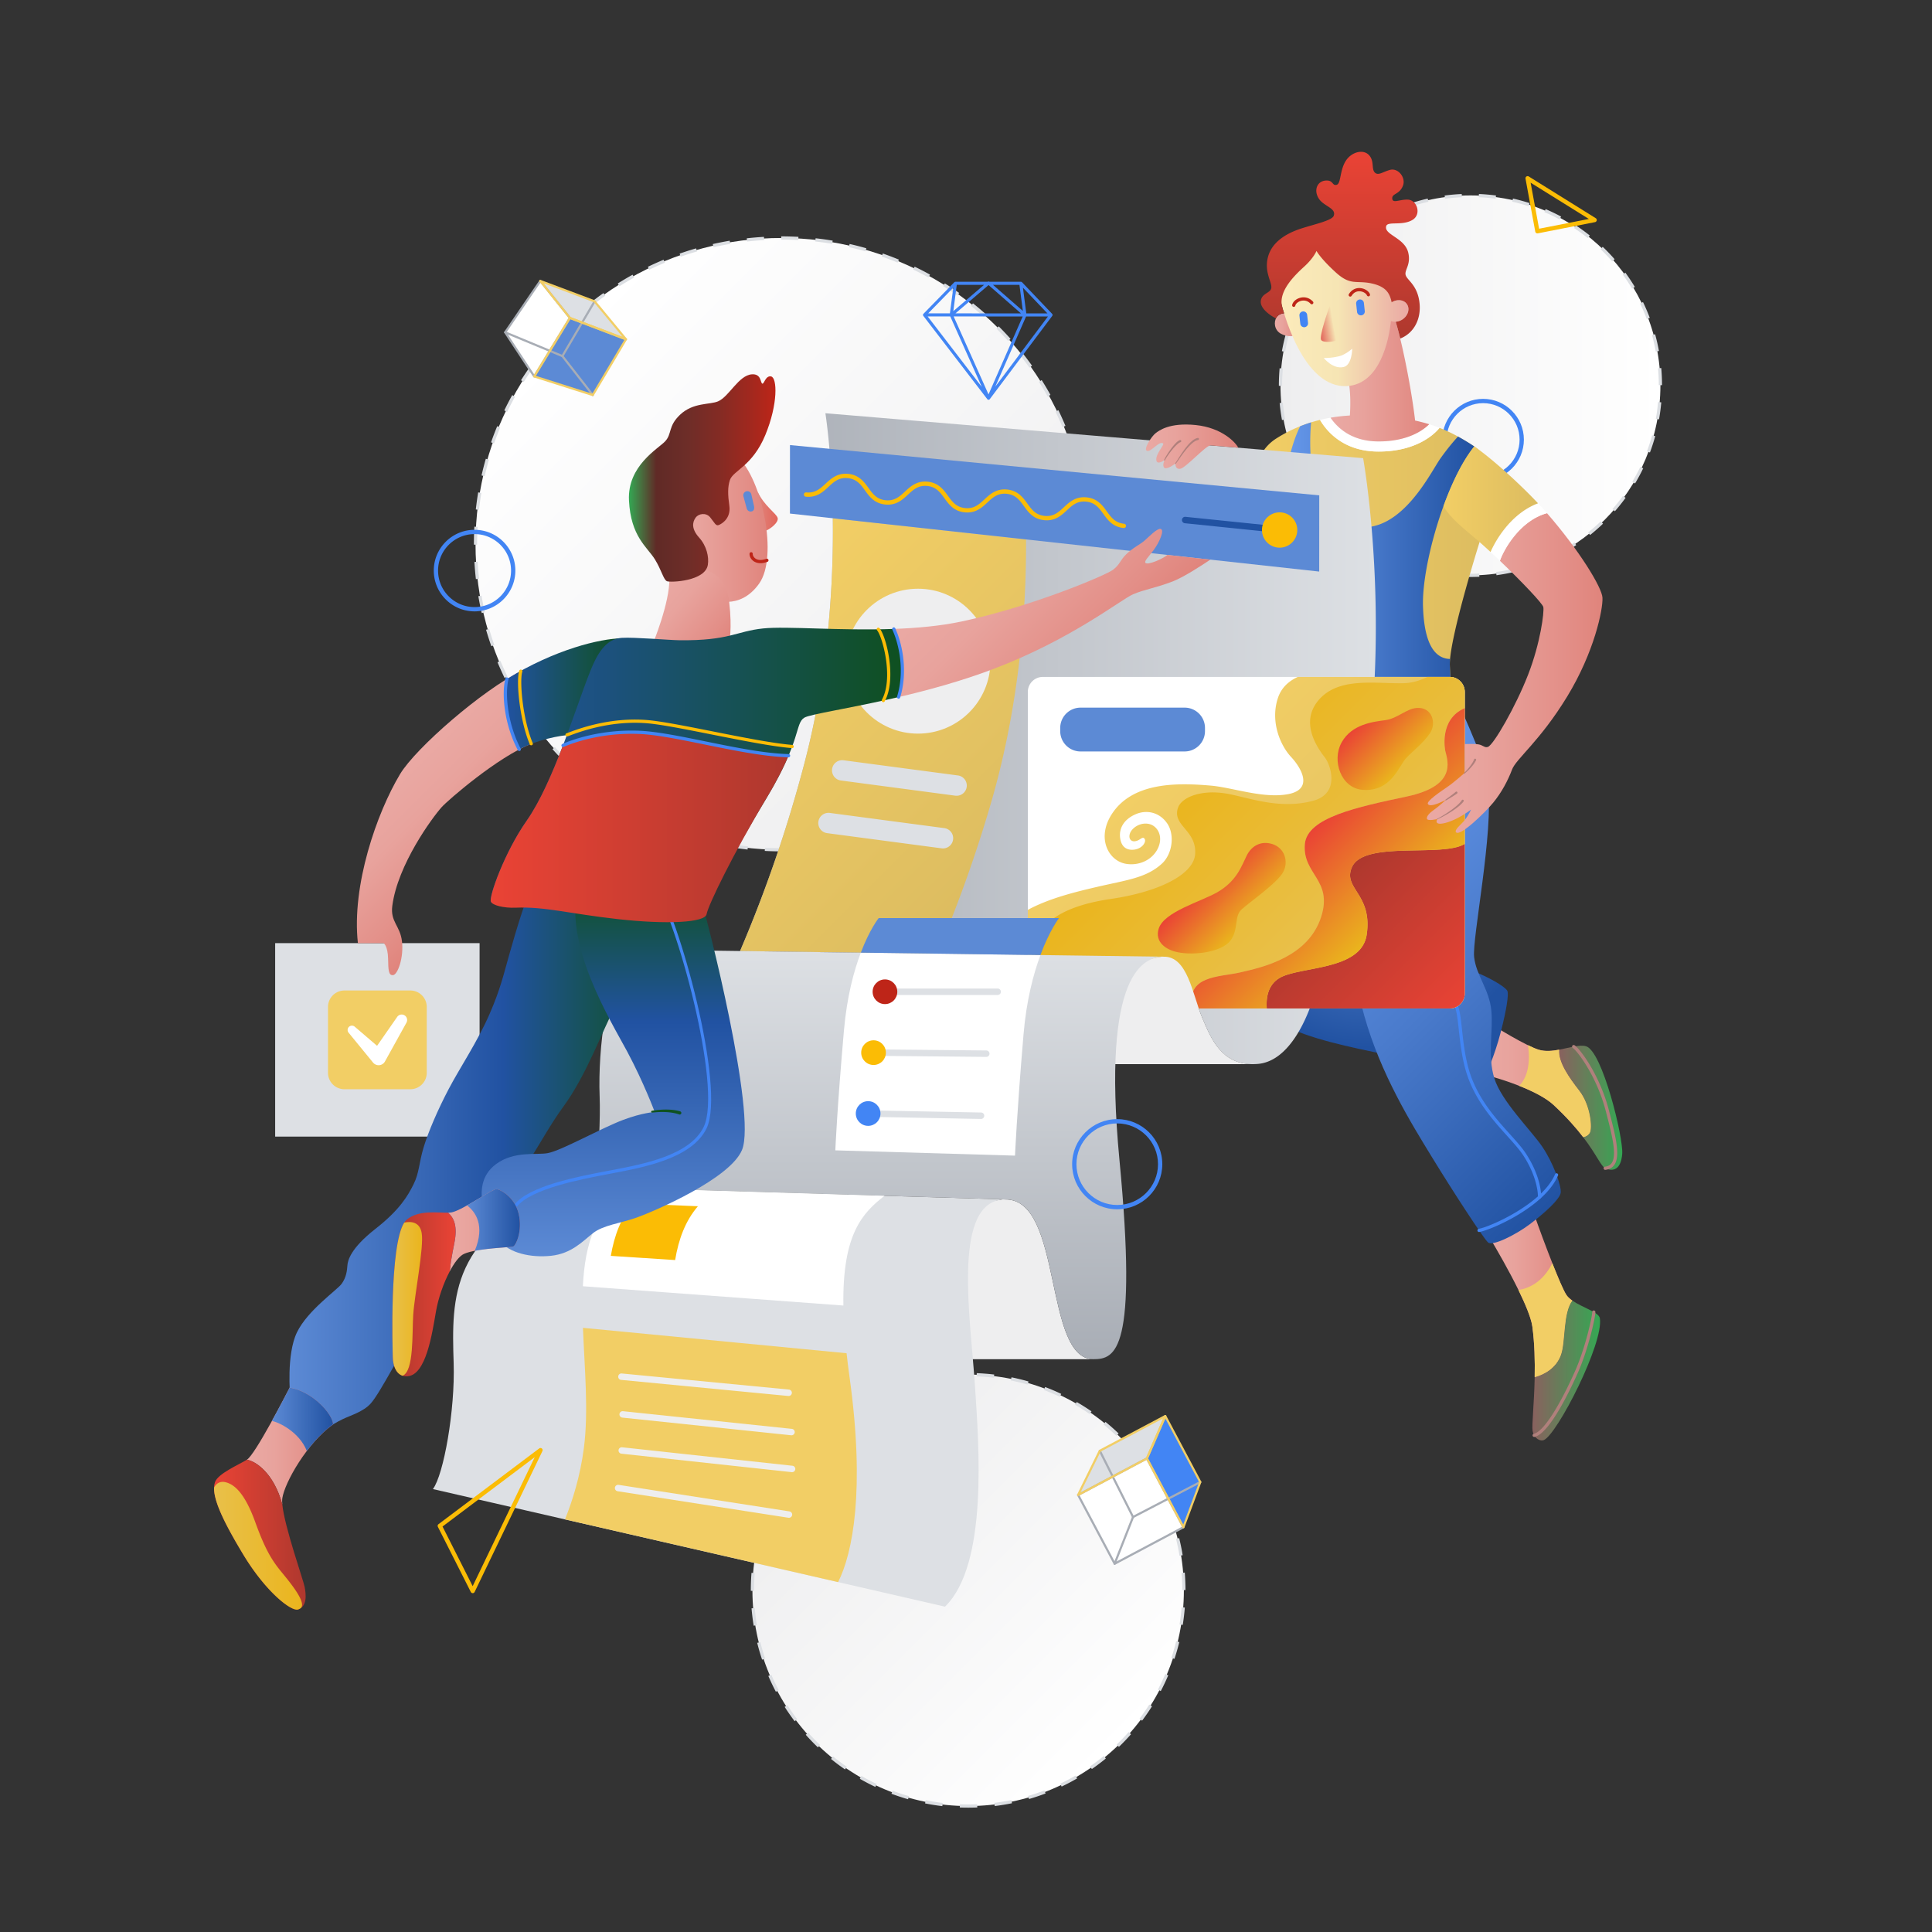 <svg xmlns="http://www.w3.org/2000/svg" xml:space="preserve" viewBox="0 0 900 900" id="Collaborate">
  <rect x="0" y="0" width="900" height="900" fill="#333333" stroke="none"/>
  <linearGradient id="a" x1="379.943" x2="522.062" y1="669.776" y2="811.894" gradientUnits="userSpaceOnUse">
    <stop offset="0" stop-color="#eeeeef" class="stopColorefeeef svgShape"></stop>
    <stop offset="1" stop-color="#ffffff" class="stopColorffffff svgShape"></stop>
  </linearGradient>
  <circle cx="451.002" cy="740.834" r="100.493" fill="url(#a)"></circle>
  <path fill="#dcdfe3" d="M451.002 842.078c-1.298 0-2.609-.024-3.895-.074l.057-1.498c2.646.1 5.36.096 8.032-.014l.063 1.498c-1.414.059-2.846.088-4.257.088zm-12.021-.706c-2.692-.319-5.4-.751-8.049-1.283l.296-1.471c2.609.524 5.277.95 7.93 1.264l-.177 1.49zm24.399-.044-.182-1.488a99.605 99.605 0 0 0 7.925-1.292l.301 1.469a100.7 100.7 0 0 1-8.044 1.311zm-40.367-3.169a101.378 101.378 0 0 1-7.737-2.564l.529-1.404a99.841 99.841 0 0 0 7.622 2.527l-.414 1.441zm56.323-.1-.418-1.439a98.96 98.96 0 0 0 7.612-2.555l.535 1.402c-2.53.964-5.129 1.837-7.729 2.592zm-71.569-5.651a101.407 101.407 0 0 1-7.226-3.781l.749-1.301a99.874 99.874 0 0 0 7.119 3.727l-.642 1.355zm86.786-.15-.646-1.354a99.677 99.677 0 0 0 7.099-3.746l.754 1.297a101.484 101.484 0 0 1-7.207 3.803zm-100.909-7.984a101.978 101.978 0 0 1-6.524-4.891l.947-1.164a99.626 99.626 0 0 0 6.428 4.818l-.851 1.237zm114.992-.19-.855-1.232a100.653 100.653 0 0 0 6.409-4.838l.951 1.16a103.297 103.297 0 0 1-6.505 4.91zm-127.627-10.097a102.42 102.42 0 0 1-5.659-5.867l1.12-.998a100.768 100.768 0 0 0 5.576 5.781l-1.037 1.084zm140.224-.229-1.041-1.08a101.363 101.363 0 0 0 5.558-5.8l1.123.994a102.653 102.653 0 0 1-5.64 5.886zm-151.054-11.94a102.564 102.564 0 0 1-4.648-6.694l1.266-.805c1.433 2.25 2.974 4.47 4.58 6.595l-1.198.904zm161.845-.265-1.199-.9a99.87 99.87 0 0 0 4.561-6.613l1.268.801a101.846 101.846 0 0 1-4.63 6.712zM361.436 788.08a100.936 100.936 0 0 1-3.513-7.351l1.379-.592a99.157 99.157 0 0 0 3.46 7.241l-1.326.702zm179.293-.305-1.328-.695a100.585 100.585 0 0 0 3.439-7.262l1.381.587a101.523 101.523 0 0 1-3.492 7.37zm-185.713-14.654c-.863-2.567-1.631-5.2-2.282-7.825l1.456-.361a99.563 99.563 0 0 0 2.248 7.708l-1.422.478zm192.088-.349-1.424-.473a99.641 99.641 0 0 0 2.22-7.717l1.457.355c-.642 2.631-1.4 5.267-2.253 7.835zm-196.011-15.459c-.437-2.667-.77-5.389-.992-8.089l1.495-.123c.218 2.66.547 5.342.977 7.97l-1.48.242zm199.877-.364-1.48-.236c.421-2.637.74-5.319.947-7.974l1.496.117a102.2 102.2 0 0 1-.963 8.093zm-199.711-15.872h-1.5v-.238c0-2.72.108-5.459.323-8.147l1.495.119a101.49 101.49 0 0 0-.318 8.023v.243zm199.486-.362a101.08 101.08 0 0 0-.328-8.024l1.495-.121c.218 2.69.33 5.431.333 8.144l-1.5.001zm-198.211-15.877-1.48-.238c.431-2.673.976-5.36 1.621-7.988l1.457.357a100.208 100.208 0 0 0-1.598 7.869zm196.916-.118a100.007 100.007 0 0 0-1.607-7.867l1.457-.359a101.664 101.664 0 0 1 1.631 7.986l-1.481.24zm-193.089-15.465-1.423-.475a101.47 101.47 0 0 1 2.893-7.628l1.38.588a100.364 100.364 0 0 0-2.85 7.515zm189.244-.113a100.615 100.615 0 0 0-2.854-7.499l1.379-.59a101.12 101.12 0 0 1 2.897 7.612l-1.422.477zM362.66 694.483l-1.328-.697a100.937 100.937 0 0 1 4.084-7.06l1.267.803a99.793 99.793 0 0 0-4.023 6.954zm176.64-.087a101.044 101.044 0 0 0-4.026-6.944l1.266-.805a102.006 102.006 0 0 1 4.087 7.05l-1.327.699zm-168.049-13.475-1.198-.902a102.264 102.264 0 0 1 5.16-6.313l1.122.994a101.03 101.03 0 0 0-5.084 6.221zm159.449-.069a100.05 100.05 0 0 0-5.087-6.214l1.121-.996a101.752 101.752 0 0 1 5.163 6.308l-1.197.902zm-148.801-11.944-1.039-1.082a102.578 102.578 0 0 1 6.099-5.408l.949 1.162a101.203 101.203 0 0 0-6.009 5.328zm138.146-.057a100.071 100.071 0 0 0-6.015-5.324l.949-1.162a101.7 101.7 0 0 1 6.104 5.404l-1.038 1.082zM394.323 658.75l-.854-1.234a101.92 101.92 0 0 1 6.883-4.363l.751 1.299a98.758 98.758 0 0 0-6.78 4.298zm113.284-.05a99.645 99.645 0 0 0-6.788-4.296l.75-1.299a101.65 101.65 0 0 1 6.892 4.36l-.854 1.235zm-99.4-7.986-.645-1.355a101.254 101.254 0 0 1 7.491-3.198l.533 1.402a99.091 99.091 0 0 0-7.379 3.151zm85.498-.044a98.745 98.745 0 0 0-7.394-3.148l.531-1.402a100.52 100.52 0 0 1 7.505 3.195l-.642 1.355zm-70.503-5.652-.417-1.441a101.039 101.039 0 0 1 7.915-1.948l.299 1.471a98.258 98.258 0 0 0-7.797 1.918zm55.49-.033a99.697 99.697 0 0 0-7.799-1.91l.297-1.471c2.649.536 5.313 1.188 7.918 1.939l-.416 1.442zm-39.767-3.17-.18-1.488c2.68-.323 5.413-.543 8.123-.651l.061 1.498c-2.671.107-5.364.324-8.004.641zm24.041-.012a102.12 102.12 0 0 0-8.005-.634l.059-1.498c2.71.105 5.443.322 8.124.642l-.178 1.49z" class="colore2dce3 svgShape"></path>
  <linearGradient id="b" x1="596.497" x2="773.483" y1="179.529" y2="179.529" gradientUnits="userSpaceOnUse">
    <stop offset="0" stop-color="#eeeeef" class="stopColorefeeef svgShape"></stop>
    <stop offset="1" stop-color="#ffffff" class="stopColorffffff svgShape"></stop>
  </linearGradient>
  <circle cx="684.99" cy="179.528" r="88.493" fill="url(#b)"></circle>
  <path fill="#dcdfe3" d="M684.99 268.772c-1.283 0-2.577-.027-3.847-.081l.064-1.499c2.591.111 5.256.107 7.873-.013l.068 1.498a90 90 0 0 1-4.158.095zm-11.82-.775a89.007 89.007 0 0 1-7.881-1.406l.33-1.463a87.462 87.462 0 0 0 7.748 1.382l-.197 1.487zm23.95-.042-.201-1.486a87.884 87.884 0 0 0 7.743-1.41l.334 1.462a89.297 89.297 0 0 1-7.876 1.434zm-39.554-3.476a88.958 88.958 0 0 1-7.504-2.801l.588-1.38a87.458 87.458 0 0 0 7.377 2.753l-.461 1.428zm55.146-.096-.465-1.426a87.92 87.92 0 0 0 7.361-2.777l.592 1.378a89.29 89.29 0 0 1-7.488 2.825zm-69.868-6.171a89.437 89.437 0 0 1-6.878-4.1l.824-1.253a88.507 88.507 0 0 0 6.763 4.032l-.709 1.321zm84.56-.143-.715-1.319a87.804 87.804 0 0 0 6.747-4.053l.83 1.25a89.645 89.645 0 0 1-6.862 4.122zm-97.923-8.656a89.842 89.842 0 0 1-6.038-5.259l1.035-1.086a88.47 88.47 0 0 0 5.937 5.171l-.934 1.174zm111.251-.186-.938-1.171a89.086 89.086 0 0 0 5.919-5.19l1.039 1.083a89.707 89.707 0 0 1-6.02 5.278zm-122.833-10.848a90.042 90.042 0 0 1-5.008-6.246l1.211-.885a88.635 88.635 0 0 0 4.924 6.142l-1.127.989zm134.379-.224-1.131-.986a87.772 87.772 0 0 0 4.904-6.159l1.215.881a90.257 90.257 0 0 1-4.988 6.264zm-143.816-12.691a89.536 89.536 0 0 1-3.813-7.038l1.35-.654a88.04 88.04 0 0 0 3.749 6.919l-1.286.773zm153.212-.258-1.287-.77a87.819 87.819 0 0 0 3.728-6.935l1.352.65a89.524 89.524 0 0 1-3.793 7.055zm-160.191-14.131a88.717 88.717 0 0 1-2.489-7.609l1.445-.401a87.332 87.332 0 0 0 2.446 7.48l-1.402.53zm167.123-.29-1.404-.525a87.455 87.455 0 0 0 2.42-7.489l1.447.396a88.716 88.716 0 0 1-2.463 7.618zm-171.405-15.122a89.93 89.93 0 0 1-1.082-7.932l1.494-.136a88.07 88.07 0 0 0 1.064 7.798l-1.476.27zm175.633-.306-1.477-.264a88.439 88.439 0 0 0 1.037-7.802l1.494.131a89.901 89.901 0 0 1-1.054 7.935zm-175.587-15.623h-1.5v-.206c0-2.669.119-5.359.354-7.996l1.494.133a89.343 89.343 0 0 0-.348 7.863v.206zm175.486-.305a89.383 89.383 0 0 0-.356-7.864l1.494-.135c.237 2.637.359 5.327.362 7.997l-1.5.002zm-174.091-15.564-1.477-.267a89.243 89.243 0 0 1 1.774-7.807l1.445.398a87.494 87.494 0 0 0-1.742 7.676zm172.679-.099a87.672 87.672 0 0 0-1.752-7.673l1.445-.399a88.798 88.798 0 0 1 1.783 7.805l-1.476.267zm-168.507-15.062-1.404-.527a89.988 89.988 0 0 1 3.149-7.363l1.352.651a87.817 87.817 0 0 0-3.097 7.239zm164.317-.094a87.56 87.56 0 0 0-3.103-7.231l1.35-.653a89.058 89.058 0 0 1 3.157 7.355l-1.404.529zm-157.485-14.076-1.287-.771a90.065 90.065 0 0 1 4.416-6.68l1.213.883a88.205 88.205 0 0 0-4.342 6.568zm150.64-.079a87.944 87.944 0 0 0-4.348-6.561l1.213-.884a90.224 90.224 0 0 1 4.422 6.673l-1.287.772zm-141.387-12.642-1.129-.987c1.748-2 3.609-3.947 5.532-5.788l1.037 1.084a89.606 89.606 0 0 0-5.44 5.691zm132.122-.067a88.492 88.492 0 0 0-5.445-5.685l1.035-1.085a89.922 89.922 0 0 1 5.539 5.782l-1.129.988zm-120.756-10.807-.936-1.172a89.506 89.506 0 0 1 6.472-4.712l.828 1.251a88.167 88.167 0 0 0-6.364 4.633zm109.38-.056a88.276 88.276 0 0 0-6.369-4.628l.826-1.252a89.734 89.734 0 0 1 6.479 4.707l-.936 1.173zm-96.264-8.622-.713-1.32a89.786 89.786 0 0 1 7.208-3.48l.592 1.379a87.294 87.294 0 0 0-7.087 3.421zm83.136-.045a87.521 87.521 0 0 0-7.094-3.416l.59-1.38a89.33 89.33 0 0 1 7.215 3.474l-.711 1.322zm-68.686-6.146-.463-1.427a89.224 89.224 0 0 1 7.717-2.129l.334 1.463a87.873 87.873 0 0 0-7.588 2.093zm54.22-.032a87.702 87.702 0 0 0-7.59-2.084l.332-1.463a89.034 89.034 0 0 1 7.721 2.12l-.463 1.427zm-38.888-3.462-.201-1.486a90.199 90.199 0 0 1 7.973-.713l.066 1.498a88.661 88.661 0 0 0-7.838.701zm23.551-.014a88.325 88.325 0 0 0-7.839-.691l.064-1.499c2.662.116 5.344.353 7.974.704l-.199 1.486z" class="colore2dce3 svgShape"></path>
  <linearGradient id="c" x1="263.248" x2="464.764" y1="152.602" y2="354.117" gradientUnits="userSpaceOnUse">
    <stop offset="0" stop-color="#ffffff" class="stopColorffffff svgShape"></stop>
    <stop offset="1" stop-color="#eeeeef" class="stopColorefeeef svgShape"></stop>
  </linearGradient>
  <circle cx="364.006" cy="253.357" r="142.493" fill="url(#c)"></circle>
  <path fill="#dcdfe3" d="M364.01 396.602c-2.583 0-5.189-.069-7.752-.206l.08-1.498c2.536.135 5.116.204 7.668.204h.279v1.5h-.275zm8.306-.237-.086-1.498c2.641-.151 5.305-.378 7.919-.674l.169 1.49c-2.641.299-5.333.529-8.002.682zm-24.064-.619c-2.657-.291-5.333-.66-7.957-1.097l.247-1.479c2.595.433 5.244.798 7.873 1.085l-.163 1.491zm40.019-1.191-.252-1.479c2.602-.444 5.225-.968 7.794-1.557l.335 1.462a142.83 142.83 0 0 1-7.877 1.574zm-55.858-1.449a142.818 142.818 0 0 1-7.784-1.984l.411-1.442a140.73 140.73 0 0 0 7.702 1.963l-.329 1.463zm71.511-2.14-.417-1.44c2.535-.734 5.081-1.55 7.569-2.426l.498 1.415a143.548 143.548 0 0 1-7.65 2.451zM316.97 388.7a142.59 142.59 0 0 1-7.524-2.856l.571-1.387a142.03 142.03 0 0 0 7.445 2.826l-.492 1.417zm102.087-3.059-.577-1.385c2.426-1.01 4.86-2.106 7.236-3.256l.654 1.35a142.93 142.93 0 0 1-7.313 3.291zm-116.961-3.072a142.749 142.749 0 0 1-7.15-3.684l.725-1.313a141.428 141.428 0 0 0 7.075 3.645l-.65 1.352zm131.392-3.918-.729-1.312a142.708 142.708 0 0 0 6.83-4.05l.801 1.269a144.395 144.395 0 0 1-6.902 4.093zm-145.472-3.845a144.128 144.128 0 0 1-6.689-4.459l.867-1.225a143.286 143.286 0 0 0 6.619 4.414l-.797 1.27zm159.038-4.723-.87-1.222a142.592 142.592 0 0 0 6.338-4.79l.938 1.171a142.761 142.761 0 0 1-6.406 4.841zM274.9 365.521a144.342 144.342 0 0 1-6.147-5.176l.998-1.12a143.463 143.463 0 0 0 6.083 5.123l-.934 1.173zm184.687-5.47-1.002-1.117a142.3 142.3 0 0 0 5.769-5.469l1.063 1.06a145.98 145.98 0 0 1-5.83 5.526zm-196.681-5.216a144.249 144.249 0 0 1-5.53-5.826l1.116-1.002a143.285 143.285 0 0 0 5.473 5.765l-1.059 1.063zm208.023-6.153-1.119-.999a142.681 142.681 0 0 0 5.126-6.079l1.174.935a146.363 146.363 0 0 1-5.181 6.143zm-218.749-5.796a145.424 145.424 0 0 1-4.845-6.402l1.221-.871a143.775 143.775 0 0 0 4.795 6.335l-1.171.938zm228.76-6.772-1.225-.867a142.218 142.218 0 0 0 4.418-6.616l1.27.798a144.367 144.367 0 0 1-4.463 6.685zm-238.083-6.292a144.054 144.054 0 0 1-4.098-6.899l1.311-.729a142.705 142.705 0 0 0 4.055 6.827l-1.268.801zm246.629-7.321-1.313-.726a142.143 142.143 0 0 0 3.649-7.073l1.352.65a141.393 141.393 0 0 1-3.688 7.149zm-254.43-6.694a143.737 143.737 0 0 1-3.296-7.31l1.384-.578a142.028 142.028 0 0 0 3.262 7.234l-1.35.654zm261.4-7.801-1.387-.573a140.773 140.773 0 0 0 2.831-7.443l1.416.493a141.163 141.163 0 0 1-2.86 7.523zm-267.575-6.992a143.186 143.186 0 0 1-2.457-7.648l1.44-.418a141.063 141.063 0 0 0 2.431 7.567l-1.414.499zm272.861-8.188-1.441-.413c.724-2.53 1.387-5.121 1.969-7.7l1.463.33a141.655 141.655 0 0 1-1.991 7.783zm-277.338-7.235a143.579 143.579 0 0 1-1.579-7.876l1.479-.253c.444 2.597.97 5.219 1.562 7.793l-1.462.336zm280.875-8.43-1.479-.248c.435-2.599.802-5.248 1.091-7.873l1.49.164a141.145 141.145 0 0 1-1.102 7.957zm-283.587-7.397c-.302-2.647-.533-5.34-.687-8.002l1.497-.086c.152 2.634.381 5.299.68 7.918l-1.49.17zm285.346-8.564-1.498-.081c.139-2.563.209-5.175.209-7.762v-.185h1.5v.185c0 2.614-.071 5.253-.211 7.843zm-286.275-7.467v-.376c0-2.667.075-5.368.221-8.028l1.498.083a144.09 144.09 0 0 0-.219 7.945v.37l-1.5.006zm284.757-8.506a143.186 143.186 0 0 0-.669-7.92l1.49-.168c.298 2.64.525 5.332.677 8.003l-1.498.085zm-282.379-7.735-1.491-.166c.295-2.649.669-5.326 1.112-7.955l1.479.249c-.438 2.602-.808 5.25-1.1 7.872zm280.598-8.054a142.257 142.257 0 0 0-1.553-7.795l1.463-.334a144.303 144.303 0 0 1 1.568 7.877l-1.478.252zm-277.956-7.615-1.463-.332c.591-2.6 1.264-5.218 2-7.78l1.441.414a142.587 142.587 0 0 0-1.978 7.698zm274.415-7.876a141.27 141.27 0 0 0-2.421-7.571l1.416-.497c.881 2.51 1.704 5.084 2.446 7.651l-1.441.417zm-270.025-7.396-1.416-.495c.881-2.52 1.847-5.049 2.871-7.519l1.386.574a140.843 140.843 0 0 0-2.841 7.44zm264.766-7.581a142.224 142.224 0 0 0-3.252-7.238l1.35-.653a142.24 142.24 0 0 1 3.287 7.315l-1.385.576zm-258.67-7.123-1.351-.651c1.157-2.4 2.401-4.803 3.697-7.143l1.313.727a142.761 142.761 0 0 0-3.659 7.067zm251.763-7.161a141.901 141.901 0 0 0-4.046-6.833l1.27-.8a144.263 144.263 0 0 1 4.089 6.905l-1.313.728zm-244.054-6.756-1.27-.8a145.484 145.484 0 0 1 4.473-6.68l1.223.869a143.016 143.016 0 0 0-4.426 6.611zm235.585-6.674a143.346 143.346 0 0 0-4.786-6.342l1.172-.937a146.37 146.37 0 0 1 4.837 6.408l-1.223.871zm-226.372-6.287-1.172-.937a145.063 145.063 0 0 1 5.188-6.136l1.118 1a144.194 144.194 0 0 0-5.134 6.073zm216.453-6.121a143.412 143.412 0 0 0-5.466-5.772l1.061-1.062a144.314 144.314 0 0 1 5.522 5.833l-1.117 1.001zm-205.855-5.727-1.061-1.061a144.798 144.798 0 0 1 5.836-5.519l1 1.118a143.838 143.838 0 0 0-5.775 5.462zm194.609-5.505a144.055 144.055 0 0 0-6.075-5.13l.936-1.173a144.261 144.261 0 0 1 6.14 5.185l-1.001 1.118zm-182.764-5.086-.936-1.172a144.8 144.8 0 0 1 6.411-4.833l.869 1.223a143.91 143.91 0 0 0-6.344 4.782zm170.335-4.827a142.46 142.46 0 0 0-6.613-4.422l.799-1.27a143.88 143.88 0 0 1 6.683 4.469l-.869 1.223zm-157.39-4.374-.799-1.27a144.695 144.695 0 0 1 6.907-4.084l.728 1.312a143.4 143.4 0 0 0-6.836 4.042zm143.925-4.094a141.777 141.777 0 0 0-7.071-3.654l.651-1.352a143.066 143.066 0 0 1 7.145 3.693l-.725 1.313zm-130.041-3.598-.652-1.351a142.583 142.583 0 0 1 7.317-3.282l.575 1.386a141.306 141.306 0 0 0-7.24 3.247zm115.704-3.306a142.358 142.358 0 0 0-7.441-2.835l.494-1.416c2.52.879 5.05 1.843 7.521 2.866l-.574 1.385zm-101.056-2.774-.496-1.416a142.677 142.677 0 0 1 7.653-2.441l.415 1.441a142.673 142.673 0 0 0-7.572 2.416zm86.039-2.467a141.657 141.657 0 0 0-7.699-1.974l.331-1.463a142.36 142.36 0 0 1 7.781 1.995l-.413 1.442zm-70.77-1.933-.333-1.463a143.728 143.728 0 0 1 7.878-1.563l.251 1.479c-2.604.441-5.227.962-7.796 1.547zm55.272-1.577a141.069 141.069 0 0 0-7.872-1.096l.165-1.491c2.656.294 5.333.667 7.956 1.107l-.249 1.48zm-39.606-1.076-.167-1.49c2.642-.296 5.335-.522 8.003-.672l.084 1.498c-2.64.148-5.305.371-7.92.664zm23.813-.674a144.592 144.592 0 0 0-7.853-.214l-.092-1.5h.092c2.639 0 5.309.073 7.935.216l-.082 1.498z" class="colore2dce3 svgShape"></path>
  <path fill="#4285f4" d="M690.884 223.803c-10.477 0-19-8.523-19-19s8.523-19 19-19 19 8.523 19 19-8.524 19-19 19zm0-36c-9.374 0-17 7.626-17 17s7.626 17 17 17 17-7.626 17-17-7.626-17-17-17z" class="color6a74ef svgShape"></path>
  <linearGradient id="d" x1="687.369" x2="741.101" y1="502.984" y2="502.984" gradientUnits="userSpaceOnUse">
    <stop offset="0" stop-color="#eaa9a4" class="stopColoreaaea4 svgShape"></stop>
    <stop offset=".313" stop-color="#e8a39d" class="stopColore8a89d svgShape"></stop>
    <stop offset=".782" stop-color="#e38f88" class="stopColore39688 svgShape"></stop>
    <stop offset="1" stop-color="#e0847c" class="stopColore08c7c svgShape"></stop>
  </linearGradient>
  <path fill="url(#d)" d="M740.596 527.719c1.22-1.926.472-12.736-4.953-19.694-4.639-5.95-9.877-13.279-9.306-19.04-3.177.602-6.449.92-9.444.054-5.662-1.637-21.463-11.202-23.231-12.736-1.77-1.532-6.292 23.33-6.292 23.33 4.759.846 27.643 6.994 36.363 15.114 6.203 5.777 10.575 10.796 13.783 14.989 1.227-.179 2.306-.795 3.08-2.017z"></path>
  <linearGradient id="e" x1="726.294" x2="755.717" y1="516.021" y2="516.021" gradientUnits="userSpaceOnUse">
    <stop offset="0" stop-color="#89615e" class="stopColor895e68 svgShape"></stop>
    <stop offset="1" stop-color="#34a853" class="stopColor5b252c svgShape"></stop>
  </linearGradient>
  <path fill="url(#e)" d="M748.025 544.347c3.42 1.415 7.076.59 7.666-6.84.589-7.43-9.224-47.898-16.864-50.119-3.059-.89-7.662.684-12.49 1.597-.571 5.761 4.667 13.09 9.306 19.04 5.425 6.958 6.173 17.769 4.953 19.694-.773 1.223-1.853 1.838-3.08 2.017 6.547 8.56 8.213 13.66 10.509 14.611z"></path>
  <path fill="#b0807c" d="M747.774 544.971a.75.75 0 0 1-.088-1.495c1.426-.169 2.445-.729 3.114-1.71 2.559-3.749.078-13.261-2.793-24.274-4.186-16.055-13.092-27.792-15.35-29.326a.75.75 0 1 1 .844-1.24c2.707 1.84 11.714 13.908 15.957 30.188 3.086 11.837 5.523 21.187 2.581 25.499-.915 1.342-2.32 2.134-4.176 2.354a1.295 1.295 0 0 1-.089.004z" class="colorb07d7c svgShape"></path>
  <path fill="#f2ce65" d="M737.516 529.735c1.228-.179 2.307-.794 3.08-2.017 1.22-1.926.472-12.736-4.953-19.694-4.639-5.95-9.877-13.279-9.306-19.04-3.177.602-6.449.92-9.444.054-1.276-.368-3.069-1.143-5.098-2.133 1.443 10.067-1.137 16.011-4.118 18.917 6.256 2.465 12.399 5.521 16.056 8.924 6.203 5.777 10.575 10.796 13.783 14.989z" class="colorf2d265 svgShape"></path>
  <radialGradient id="f" cx="638.418" cy="409.817" r="78.463" gradientUnits="userSpaceOnUse">
    <stop offset="0" stop-color="#5c8ad5" class="stopColor5c60d5 svgShape"></stop>
    <stop offset="1" stop-color="#2152a2" class="stopColor2421a2 svgShape"></stop>
  </radialGradient>
  <path fill="url(#f)" d="M601.795 320.048c-5.66 9.906-32.232 100.16-26.572 129.878s39.31 34.906 79.875 43.24c34.081 7 37.03 7.312 37.03 7.312s3.883-7.62 7.075-20.048c2.708-10.543 3.555-16.825 3.066-18.633-.802-2.96-21.936-14.387-39.388-14.859-17.454-.472-40.803-7.076-40.803-10.377 0-3.302 26.888-74.059 24.058-105.191-13.407-16.929-44.341-11.322-44.341-11.322z"></path>
  <linearGradient id="g" x1="692.953" x2="732.464" y1="602.57" y2="602.57" gradientUnits="userSpaceOnUse">
    <stop offset="0" stop-color="#eaa9a4" class="stopColoreaaea4 svgShape"></stop>
    <stop offset=".313" stop-color="#e8a39d" class="stopColore8a89d svgShape"></stop>
    <stop offset=".782" stop-color="#e38f88" class="stopColore39688 svgShape"></stop>
    <stop offset="1" stop-color="#e0847c" class="stopColore08c7c svgShape"></stop>
  </linearGradient>
  <path fill="url(#g)" d="M727.192 631.061c2.146-6.115.866-19.386 5.271-25.187-1.123-.781-2.077-1.628-2.718-2.563-3.302-4.836-14.504-35.615-15.566-39.152-1.062-3.538-21.227 10.731-21.227 10.731 2.594 4.246 19.431 32.4 20.873 43.044 1.066 7.86 1.245 16.139 1.093 23.613 4.504-1.178 10.093-4.26 12.274-10.486z"></path>
  <linearGradient id="h" x1="713.846" x2="745.389" y1="638.445" y2="638.445" gradientUnits="userSpaceOnUse">
    <stop offset="0" stop-color="#89615e" class="stopColor895e68 svgShape"></stop>
    <stop offset="1" stop-color="#34a853" class="stopColor5b252c svgShape"></stop>
  </linearGradient>
  <path fill="url(#h)" d="M713.944 666.52c.696 3.824 3.692 4.976 5.229 4.324 6.211-2.633 27.987-45.127 26.101-56.763-.457-2.817-8.125-4.951-12.81-8.207-4.405 5.801-3.126 19.071-5.271 25.187-2.182 6.227-7.771 9.309-12.273 10.486-.254 12.375-1.417 22.547-.976 24.973z"></path>
  <path fill="#f2ce65" d="M729.746 603.311c-1.321-1.936-3.907-8.026-6.604-14.861-4.601 9.109-11.32 11.779-15.777 12.499 3.264 6.661 5.925 13.032 6.461 16.985 1.066 7.86 1.245 16.139 1.093 23.613 4.503-1.178 10.092-4.26 12.273-10.486 2.146-6.115.866-19.386 5.271-25.187-1.122-.781-2.076-1.628-2.717-2.563z" class="colorf2d265 svgShape"></path>
  <path fill="#b0807c" d="M714.688 669.386a.749.749 0 0 1-.16-1.483c5.086-1.12 13.218-15.739 19.132-29.048 5.068-11.402 8.148-26.186 8.048-27.526a.736.736 0 0 1 .6-.861c.399-.076.801.206.879.612.253 1.337-3.045 16.888-8.155 28.385-3.771 8.485-13.287 28.386-20.181 29.903a.754.754 0 0 1-.163.018z" class="colorb07d7c svgShape"></path>
  <linearGradient id="i" x1="593.439" x2="760.818" y1="356.234" y2="523.612" gradientUnits="userSpaceOnUse">
    <stop offset="0" stop-color="#6a9cef" class="stopColor6a74ef svgShape"></stop>
    <stop offset=".202" stop-color="#6193e5" class="stopColor616ae5 svgShape"></stop>
    <stop offset=".548" stop-color="#4a7bcc" class="stopColor4a4ecc svgShape"></stop>
    <stop offset=".994" stop-color="#2253a3" class="stopColor2522a3 svgShape"></stop>
    <stop offset="1" stop-color="#2152a2" class="stopColor2421a2 svgShape"></stop>
  </linearGradient>
  <path fill="url(#i)" d="M675.663 315.653c2.077 12.178 15.157 32.557 17.487 50.465 2.751 21.148-7.391 70.914-6.447 79.64s7.075 15.095 8.019 25.001-1.886 20.991 1.415 31.604c3.303 10.614 16.981 24.058 22.171 31.605 5.188 7.548 9.198 18.633 8.727 21.699s-7.522 9.446-14.387 14.623c-6.429 4.847-17.336 10.377-19.458 8.491-2.123-1.888-16.393-23.822-26.063-39.624-9.67-15.803-23.939-38.72-31.604-66.04-9.199-32.784-14.859-108.258-14.388-144.58 17.392-14.564 54.528-12.884 54.528-12.884z"></path>
  <path fill="#4285f4" d="m717.177 558.368-.038-.001a.75.75 0 0 1-.712-.785c.004-.081.307-8.244-6.651-19.08-1.847-2.877-4.563-5.889-7.706-9.375-6.094-6.759-13.677-15.169-17.955-26.499-2.889-7.648-3.811-16.111-4.552-22.912-.456-4.184-.85-7.797-1.59-10.017-.708-2.125-1.814-4.051-2.986-6.091-2.275-3.959-4.854-8.446-5.375-15.823-.315-4.468.718-11.537 2.026-20.486 1.991-13.621 4.469-30.571 3.851-48.528-.717-20.864-3.81-27.706-7.724-36.367-1.646-3.642-3.512-7.77-5.358-13.379a.75.75 0 1 1 1.424-.469c1.822 5.532 3.591 9.445 5.302 13.229 3.982 8.813 7.128 15.773 7.856 36.933.622 18.092-1.867 35.117-3.866 48.796-1.296 8.86-2.318 15.858-2.015 20.164.497 7.033 2.984 11.362 5.179 15.182 1.211 2.106 2.354 4.097 3.11 6.363.79 2.373 1.191 6.06 1.657 10.329.731 6.716 1.643 15.074 4.463 22.545 4.18 11.065 11.657 19.359 17.666 26.023 3.188 3.536 5.941 6.59 7.854 9.569 7.24 11.275 6.905 19.616 6.888 19.966a.75.75 0 0 1-.748.713z" class="color6a74ef svgShape"></path>
  <path fill="#4285f4" d="M688.996 573.924a.75.75 0 0 1-.125-1.489c5.081-.867 29.587-11.503 35.536-25.429a.749.749 0 1 1 1.379.589c-6.271 14.679-31.236 25.392-36.663 26.317a.607.607 0 0 1-.127.012z" class="color6a74ef svgShape"></path>
  <linearGradient id="j" x1="584.215" x2="695.735" y1="265.594" y2="265.594" gradientUnits="userSpaceOnUse">
    <stop offset="0" stop-color="#f2ce65" class="stopColorf2d265 svgShape"></stop>
    <stop offset="1" stop-color="#dcbc60" class="stopColordcbb60 svgShape"></stop>
  </linearGradient>
  <path fill="url(#j)" d="M686.206 207.582c-5.404-3.526-10.39-6.208-15.607-8.263-4.622 5.562-14.058 11.03-28.309 11.03-.226 0-.449-.001-.677-.004-15.917-.192-23.612-9.474-26.704-14.739-6.729 1.646-13.587 4.357-20.334 8.635-17.6 11.16-7.796 39.153-6.225 54.248 1.573 15.095 10.646 65.922 10.646 65.922s12.941 8.766 35.583 10.967c22.643 2.202 41.45-14.177 41.084-19.725a225.13 225.13 0 0 1-.28-5.668c-.472-11.95 14.151-59.122 17.454-68.556 3.301-9.434 6.445-25.315-6.631-33.847z"></path>
  <path fill="#ffffff" d="M641.613 210.345c.228.003.451.004.677.004 14.251 0 23.687-5.469 28.309-11.03a69.545 69.545 0 0 0-4.816-1.693c-4.285 4.264-12.285 8.149-24.111 8.002-12.325-.148-18.813-6.574-21.844-11.046-1.628.283-3.27.622-4.918 1.025 3.091 5.264 10.786 14.546 26.703 14.738z" class="colorffffff svgShape"></path>
  <linearGradient id="k" x1="593.98" x2="686.767" y1="266.168" y2="266.168" gradientUnits="userSpaceOnUse">
    <stop offset="0" stop-color="#6a9cef" class="stopColor6a74ef svgShape"></stop>
    <stop offset="1" stop-color="#2152a2" class="stopColor2421a2 svgShape"></stop>
  </linearGradient>
  <path fill="url(#k)" d="M662.882 282.311c-.561-19.088 10.55-57.899 23.885-74.339-.187-.13-.366-.264-.561-.391a105.361 105.361 0 0 0-7.021-4.227c-2.292 2.51-5.13 5.902-8.206 10.244-4.506 6.361-17.767 34.199-38.208 31.918-23.847-2.661-23.055-36.68-22.009-48.762a68.205 68.205 0 0 0-5.103 1.813c-3.489 7.013-6.7 18.858-7.323 29.339-.786 13.208 2.044 52.045-.315 62.423-.616 2.71-2.136 4.266-4.041 5.096 2.572 15.286 5.017 28.986 5.017 28.986s12.941 8.766 35.583 10.967c22.643 2.202 41.45-14.177 41.084-19.725a225.13 225.13 0 0 1-.28-5.668c-.033-.836.01-1.852.115-3.008-8.52-.229-12.181-9.819-12.617-24.666z"></path>
  <linearGradient id="l" x1="593.871" x2="605.33" y1="151.286" y2="151.286" gradientUnits="userSpaceOnUse">
    <stop offset="0" stop-color="#eaa9a4" class="stopColoreaaea4 svgShape"></stop>
    <stop offset=".313" stop-color="#e8a39d" class="stopColore8a89d svgShape"></stop>
    <stop offset=".782" stop-color="#e38f88" class="stopColore39688 svgShape"></stop>
    <stop offset="1" stop-color="#e0847c" class="stopColore08c7c svgShape"></stop>
  </linearGradient>
  <path fill="url(#l)" d="M594.685 147.814c-1.458 2.158-1.065 6.034 2.079 7.685 2.769 1.453 6.561 1.687 8.019-.472 1.459-2.158-.176-6.203-2.766-7.953-2.591-1.749-5.873-1.418-7.332.74z"></path>
  <linearGradient id="m" x1="619.827" x2="665.782" y1="175.908" y2="175.908" gradientUnits="userSpaceOnUse">
    <stop offset="0" stop-color="#eaa9a4" class="stopColoreaaea4 svgShape"></stop>
    <stop offset=".313" stop-color="#e8a39d" class="stopColore8a89d svgShape"></stop>
    <stop offset=".782" stop-color="#e38f88" class="stopColore39688 svgShape"></stop>
    <stop offset="1" stop-color="#e0847c" class="stopColore08c7c svgShape"></stop>
  </linearGradient>
  <path fill="url(#m)" d="M659.211 195.911c-1.978-17.247-7.577-43.701-10.392-49.727 0 0-22.489 20.358-20.608 31.17.977 5.619.944 11.45.61 16.203a81.558 81.558 0 0 0-8.994 1.024c3.031 4.472 9.519 10.898 21.844 11.046 11.826.147 19.826-3.738 24.111-8.002a77.11 77.11 0 0 0-6.571-1.714z"></path>
  <linearGradient id="n" x1="595.102" x2="656.094" y1="145.928" y2="145.928" gradientUnits="userSpaceOnUse">
    <stop offset="0" stop-color="#fcebbb" class="stopColorfcc3bb svgShape"></stop>
    <stop offset=".459" stop-color="#f6e5b4" class="stopColorf6bcb4 svgShape"></stop>
    <stop offset="1" stop-color="#eaa9a4" class="stopColoreaaea4 svgShape"></stop>
  </linearGradient>
  <path fill="url(#n)" d="M655.4 141.697c-1.402-2.076-4.485-2.441-7.024-.912.31-5.769.604-14.728-2.005-17.677-3.615-4.088-14.857-15.488-35.928-9.355-21.07 6.132-14.309 24.214-14.309 24.214 1.101 6.29 10.849 43.398 31.604 41.865 15.155-1.12 19.283-21.346 20.211-30.3 1.605.635 3.654.422 5.4-.758 2.592-1.75 3.51-4.919 2.051-7.077z"></path>
  <path fill="#4285f4" d="M609.329 150.429a1.807 1.807 0 0 1-1.603 1.993 1.807 1.807 0 0 1-1.993-1.603l-.406-3.751a1.808 1.808 0 1 1 3.596-.389l.406 3.75zM635.764 144.905a1.808 1.808 0 1 1-3.596.39l-.406-3.75a1.809 1.809 0 1 1 3.596-.389l.406 3.749z" class="color6a74ef svgShape"></path>
  <linearGradient id="o" x1="614.22" x2="621.1" y1="151.698" y2="150.485" gradientUnits="userSpaceOnUse">
    <stop offset="0" stop-color="#e2655a" class="stopColore25ab8 svgShape"></stop>
    <stop offset="1" stop-color="#f6e5b4" class="stopColorf6bcb4 svgShape"></stop>
  </linearGradient>
  <path fill="url(#o)" d="M619.642 142.213c-.864 1.809-5.267 14.702-4.166 16.195 1.1 1.494 6.622.65 6.858.178.236-.471-.866-3.807-1.513-8.59-.635-4.695-1.179-7.783-1.179-7.783z"></path>
  <path fill="#be2518" d="M602.68 142.963a.75.75 0 0 1-.735-.901c.3-1.463 1.763-2.799 3.641-3.325 2.226-.625 4.417.006 6.017 1.727a.75.75 0 1 1-1.098 1.021c-1.709-1.838-3.725-1.524-4.515-1.304-1.308.367-2.392 1.285-2.576 2.183a.75.75 0 0 1-.734.599zM628.997 138.166a.75.75 0 0 1-.641-1.139c1.19-1.963 3.122-2.996 5.3-2.823 2.004.156 3.896 1.333 4.498 2.798a.75.75 0 1 1-1.387.57c-.339-.824-1.639-1.75-3.228-1.873-.937-.072-2.688.104-3.9 2.105a.747.747 0 0 1-.642.362z" class="colorbe4118 svgShape"></path>
  <path fill="#ffffff" d="M616.653 166.742c1.711.059 3.878-.03 7.076-.767 2.988-.688 6.172-3.518 6.172-3.518s-.032 7.651-4.049 8.53c-5.031 1.101-9.199-4.245-9.199-4.245z" class="colorffffff svgShape"></path>
  <linearGradient id="p" x1="624.344" x2="624.344" y1="157.714" y2="70.727" gradientUnits="userSpaceOnUse">
    <stop offset="0" stop-color="#ae382e" class="stopColorae2e41 svgShape"></stop>
    <stop offset="1" stop-color="#ea4335" class="stopColordc6734 svgShape"></stop>
  </linearGradient>
  <path fill="url(#p)" d="M661.29 141.387c-.825-8.432-5.562-10.652-6.427-13.09s2.554-4.835 1.139-10.653c-1.693-6.962-11.399-8.255-10.259-12.304.683-2.422 7.482-.013 12.265-2.909 4.284-2.595 2.127-9.21-2.123-9.434-3.734-.197-7.037 1.886-7.312-.393-.312-2.594 3.458-1.848 5.03-6.251 1.314-3.679-2.318-8.294-6.171-7.193-3.218.92-5.11 2.516-6.642 1.494-2.284-1.524-.237-5.622-3.225-8.57-2.613-2.579-7.822-1.375-10.535 2.673-2.984 4.455-2.268 10.692-4.323 11.321-1.927.59-1.69-1.71-4.05-1.946-4.881-.488-7.086 4.383-4.156 8.609 2.366 3.414 8.107 4.275 6.791 7.803-.799 2.142-8.461 3.79-14.859 5.818-8 2.535-13.955 6.78-15.723 13.208-1.904 6.922 1.688 11.585 1.531 14.337-.157 2.752-4.441 2.487-4.912 6.261-.401 3.207 3.624 6.408 7.063 8.168.084-.179.179-.354.291-.522.771-1.141 2.058-1.755 3.477-1.837-.373-1.182-.802-2.616-.986-3.513-1.449-7.05 5.879-14.167 10.36-18.255 4.48-4.087 5.738-7.312 5.738-7.312s1.73 3.381 8.963 9.985c7.232 6.604 9.749 3.38 17.532 5.346 6.31 1.593 7.71 4.84 8.517 8.608 2.555-1.594 5.697-1.24 7.115.86 1.459 2.158.541 5.328-2.05 7.078a6.398 6.398 0 0 1-3.191 1.105c.652 2.104 1.371 4.778 2.114 7.835 6.433-2.541 9.728-9.069 9.018-16.327z"></path>
  <linearGradient id="q" x1="344.75" x2="640.909" y1="344.108" y2="344.108" gradientUnits="userSpaceOnUse">
    <stop offset="0" stop-color="#a8adb5" class="stopColorb5a8ae svgShape"></stop>
    <stop offset="1" stop-color="#dde0e4" class="stopColore3dde4 svgShape"></stop>
  </linearGradient>
  <path fill="url(#q)" d="M635 213.426 384.5 192.5s12.5 78-9.75 163a628.177 628.177 0 0 1-30 87.532l197.16 2.638h-.001l.091-.003c11.25-.333 13.5 17.583 18 28.333s9.604 22.873 25.813 21.628c14.157-1.087 22.22-19.55 25.42-28.926 6.833-23.862 14.437-35.38 24.768-105.202C647.603 283.087 635 213.426 635 213.426z"></path>
  <linearGradient id="r" x1="346.793" x2="472.528" y1="282.591" y2="408.326" gradientUnits="userSpaceOnUse">
    <stop offset="0" stop-color="#f2ce65" class="stopColorf2d265 svgShape"></stop>
    <stop offset="1" stop-color="#dcbc60" class="stopColordcbb60 svgShape"></stop>
  </linearGradient>
  <path fill="url(#r)" d="M461.739 373.723c13.571-46.786 16.406-91.693 16.239-122.431l-90.02-9.867c.39 30.192-1.997 71.242-13.208 114.074a628.177 628.177 0 0 1-30 87.532l91.842 1.229c8.511-20.016 17.388-43.786 25.147-70.537z"></path>
  <circle cx="427.639" cy="308" r="33.75" fill="#eeeeef" class="colorefeeef svgShape"></circle>
  <path fill="#dde0e4" d="M450.326 366.568a4.75 4.75 0 0 1-5.333 4.084l-53.283-7.068a4.749 4.749 0 1 1 1.249-9.417l53.283 7.068a4.75 4.75 0 0 1 4.084 5.333zM443.982 391.103a4.749 4.749 0 0 1-5.333 4.084l-53.283-7.068a4.75 4.75 0 1 1 1.249-9.417l53.283 7.068a4.748 4.748 0 0 1 4.084 5.333z" class="colore3dde4 svgShape"></path>
  <path fill="#5c8ad5" d="M614.537 266.26 367.98 239.236l.02-31.903 246.558 23.42z" class="color5c60d5 svgShape"></path>
  <path fill="#fbbc05" d="M523.546 245.975a.842.842 0 0 1-.099-.005c-5.077-.5-7.402-3.717-9.454-6.555-1.979-2.738-3.848-5.324-8.027-5.736-4.182-.412-6.516 1.759-8.99 4.058-2.565 2.383-5.473 5.084-10.551 4.583-5.074-.5-7.398-3.716-9.449-6.554-1.978-2.738-3.846-5.323-8.023-5.735-4.194-.413-6.518 1.759-8.992 4.058-2.565 2.382-5.469 5.083-10.548 4.583-5.076-.5-7.4-3.717-9.451-6.555-1.978-2.738-3.847-5.323-8.025-5.735-4.174-.414-6.516 1.759-8.99 4.058-2.565 2.383-5.473 5.083-10.548 4.583s-7.398-3.717-9.449-6.554c-1.978-2.738-3.847-5.323-8.024-5.735-4.186-.416-6.517 1.758-8.991 4.058-2.565 2.382-5.469 5.083-10.548 4.583a1 1 0 0 1-.897-1.093.998.998 0 0 1 1.093-.897c4.179.408 6.516-1.76 8.991-4.058 2.565-2.382 5.475-5.082 10.548-4.582 5.075.5 7.398 3.716 9.449 6.554 1.978 2.737 3.846 5.323 8.024 5.735 4.173.409 6.516-1.759 8.99-4.058 2.565-2.382 5.478-5.079 10.548-4.583 5.075.5 7.399 3.716 9.45 6.554 1.979 2.738 3.847 5.324 8.026 5.736 4.18.41 6.516-1.759 8.99-4.058 2.565-2.383 5.471-5.084 10.55-4.583 5.074.5 7.398 3.716 9.449 6.554 1.978 2.738 3.846 5.323 8.023 5.735 4.195.413 6.519-1.76 8.993-4.058 2.565-2.382 5.468-5.085 10.549-4.582 5.075.5 7.4 3.717 9.451 6.555 1.979 2.738 3.849 5.324 8.028 5.736a.999.999 0 0 1-.096 1.993z" class="colorea971d svgShape"></path>
  <path fill="#2152a2" d="M596.209 248.282a1.33 1.33 0 0 1-.155-.008l-44.108-4.532a1.5 1.5 0 1 1 .307-2.985l44.108 4.532a1.5 1.5 0 0 1-.152 2.993z" class="color2421a2 svgShape"></path>
  <circle cx="596.094" cy="246.896" r="8.229" fill="#fbbc05" class="colorea971d svgShape"></circle>
  <path fill="#ffffff" d="M478.8 322.333a7 7 0 0 1 7-7h189.534a7 7 0 0 1 7 7V462.77a7 7 0 0 1-7 7H485.8a7 7 0 0 1-7-7V322.333z" class="colorffffff svgShape"></path>
  <linearGradient id="s" x1="542.174" x2="670.06" y1="354.159" y2="482.045" gradientUnits="userSpaceOnUse">
    <stop offset="0" stop-color="#f2ce65" class="stopColorf2d265 svgShape"></stop>
    <stop offset="1" stop-color="#dcbc60" class="stopColordcbb60 svgShape"></stop>
  </linearGradient>
  <path fill="url(#s)" d="M675.334 315.333h-70.772c-4.359 2.025-7.765 5.11-9.339 10.056-3.559 11.185 1.441 22.117 6.186 27.2 4.745 5.083 10.506 14.912-1.017 17.284-11.523 2.373-26.1-3.008-36.264-3.897-15.507-1.356-36.435-1.779-46.179 13.218-7.208 11.094-1.694 21.691 6.396 23.174 6.171 1.13 12.752-1.78 15.253-7.626 2.304-5.39-.464-10.109-4.449-10.93-4.109-.847-7.996 1.947-8.812 4.534-.763 2.414.661 3.69 2.203 3.558 2.456-.213 3.515-2.372 4.489-1.355 1.246 1.301-.614 4.512-4.235 5.169-2.73.495-6.166-.148-6.95-5.084-.733-4.628 1.612-8.854 7.035-11.27 5.03-2.24 11.014-1.185 14.742 4.067 3.729 5.254 2.585 14.362-2.372 18.896-7.399 6.766-16.536 7.615-30.674 10.93-9.565 2.243-21.79 5.19-31.776 10.596v38.917a7 7 0 0 0 7 7h189.534a7 7 0 0 0 7-7V322.333a6.998 6.998 0 0 0-6.999-7z"></path>
  <linearGradient id="t" x1="557.623" x2="622.159" y1="360.551" y2="425.087" gradientUnits="userSpaceOnUse">
    <stop offset="0" stop-color="#eab51d" class="stopColorea971d svgShape"></stop>
    <stop offset="1" stop-color="#e9c04a" class="stopColore9aa4a svgShape"></stop>
  </linearGradient>
  <path fill="url(#t)" d="M675.334 315.333h-10.37c-3.342 1.643-6.997 2.784-10.709 2.912-13.022.451-31.408-3.446-40.688 8.755-7.365 9.686-.635 20.419 3.558 25.8 2.833 3.632 7.19 16.819-5.337 20.208-15.506 4.194-29.632-1.296-39.653-3.179-12.415-2.33-21.733 1.568-23.387 6.482-2.796 8.313 8.706 10.351 8.007 21.479-.592 9.447-16.561 17.645-39.272 20.972-25.462 3.728-35.104 13.221-35.459 24.571-.339 10.843 7.499 16.097 17.03 16.989 9.128.852 20.927-1.203 21.578 9.445h34.943c-3.371-15.314 12.223-14.555 21.771-16.693 11.357-2.54 32.197-7.37 38.128-26.052 5.468-17.221-8.771-19.686-7.624-33.766 1.015-12.498 24.653-17.342 47.447-22.199 23.065-4.913 19.319-15.93 17.963-21.352 0 0-3.121-14.61 9.074-19.82v-7.554a7 7 0 0 0-7-6.998z"></path>
  <linearGradient id="u" x1="618.888" x2="678.441" y1="414.109" y2="473.663" gradientUnits="userSpaceOnUse">
    <stop offset="0" stop-color="#ae382e" class="stopColorae2e41 svgShape"></stop>
    <stop offset="1" stop-color="#ea4335" class="stopColordc6734 svgShape"></stop>
  </linearGradient>
  <path fill="url(#u)" d="M629.709 404.105c-4.194 9.956 9.785 12.371 6.947 31.349-2.523 16.874-31.35 14.576-40.67 20.165-5.557 3.336-6.234 9.619-5.875 14.15h85.223a7 7 0 0 0 7-7v-69.651c-10.484 6.495-47.241-1.796-52.625 10.987z"></path>
  <linearGradient id="v" x1="608.358" x2="647.496" y1="389.233" y2="428.371" gradientUnits="userSpaceOnUse">
    <stop offset="0" stop-color="#ea4335" class="stopColordc6734 svgShape"></stop>
    <stop offset="1" stop-color="#eab51d" class="stopColorea971d svgShape"></stop>
  </linearGradient>
  <path fill="url(#v)" d="M673.26 349.708c1.356 5.422 5.103 16.439-17.963 21.352-22.794 4.857-46.433 9.701-47.447 22.199-1.146 14.08 13.092 16.545 7.624 33.766-5.931 18.683-26.771 23.513-38.128 26.052-9.548 2.139-25.142 1.379-21.771 16.693h34.536c-.359-4.531.318-10.814 5.875-14.15 9.32-5.589 38.146-3.291 40.67-20.165 2.838-18.978-11.142-21.394-6.947-31.349 5.384-12.783 42.141-4.492 52.625-10.987v-63.23c-12.195 5.208-9.074 19.819-9.074 19.819z"></path>
  <linearGradient id="w" x1="634.159" x2="654.688" y1="335.757" y2="356.286" gradientUnits="userSpaceOnUse">
    <stop offset="0" stop-color="#ea4335" class="stopColordc6734 svgShape"></stop>
    <stop offset="1" stop-color="#eab51d" class="stopColorea971d svgShape"></stop>
  </linearGradient>
  <path fill="url(#w)" d="M659.958 329.796c-4.843.36-8.982 4.914-14.574 5.677-5.592.762-15.59 1.78-20.378 10.336-4.761 8.511-.303 21.298 9.66 22.115 13.429 1.102 16.903-11.1 20.461-14.87 3.241-3.433 8.025-7.009 11.056-11.559 2.999-4.502 1.117-12.245-6.225-11.699z"></path>
  <linearGradient id="x" x1="561.11" x2="581.319" y1="409.923" y2="430.132" gradientUnits="userSpaceOnUse">
    <stop offset="0" stop-color="#ea4335" class="stopColordc6734 svgShape"></stop>
    <stop offset="1" stop-color="#eab51d" class="stopColorea971d svgShape"></stop>
  </linearGradient>
  <path fill="url(#x)" d="M548.756 443.617c7.827 1.541 20.335-.118 24.403-5.423 3.898-5.083 1.695-11.185 5.083-14.405 3.39-3.22 17.044-12.567 19.657-17.793 2.373-4.745.509-10.846-4.913-12.708-5.25-1.806-9.829.507-12.202 5.251-2.372 4.746-4.574 11.864-13.727 17.116-7.638 4.384-24.841 9.088-27.283 16.946-1.948 6.27 3.39 9.913 8.982 11.016z"></path>
  <path fill="#5c8ad5" d="M561.326 340.58c0 5.234-4.244 9.478-9.479 9.478h-48.48c-5.234 0-9.478-4.244-9.478-9.478v-1.458a9.478 9.478 0 0 1 9.478-9.478h48.48c5.234 0 9.479 4.243 9.479 9.478v1.458z" class="color5c60d5 svgShape"></path>
  <path fill="#eeeeef" d="M468.292 558.75v-.002l-1.59-.048-.299.186-8.966 1.177L430.5 572.75l-5.75 60.417h84.583c-23.275 0-14.069-74.739-41.041-74.417zM560 474c-4.5-10.75-6.75-28.667-18-28.333l-.091.003h.001-.001l-1.021-.014-.106.09-28.282 5.421-15.333 44.544h86.28l-.001-.004c-14.349-.064-19.174-11.5-23.446-21.707z" class="colorefeeef svgShape"></path>
  <linearGradient id="y" x1="409.639" x2="409.639" y1="633.167" y2="442.319" gradientUnits="userSpaceOnUse">
    <stop offset="0" stop-color="#a8adb5" class="stopColorb5a8ae svgShape"></stop>
    <stop offset="1" stop-color="#dde0e4" class="stopColore3dde4 svgShape"></stop>
  </linearGradient>
  <path fill="url(#y)" d="m541.91 445.67-250.429-3.351c-8.601 13.889-13.016 45.765-12.147 68.348.398 10.346-.419 26.438-1.966 42.32l190.924 5.761v.002c26.972-.322 17.766 74.417 41.041 74.417 10.333 0 20.667-3.667 12.167-92.667-8.471-88.69 11.92-94.543 20.41-94.83z"></path>
  <path fill="#dde0e4" d="M440.231 748.444c.038-.038.064-.073.102-.111 19.999-19.667 15.696-74.716 13.812-103.225-1.992-30.135-10.311-82.275 11.521-86.109.912-.16 1.786-.239 2.626-.249v-.002l-204.779-6.179c-53.677 22.575-53.18 51.098-52.18 82.431.702 21.999-4.667 52-9.667 58.666l238.565 54.778z" class="colore3dde4 svgShape"></path>
  <path fill="#ffffff" d="M293.839 553.484c-16.423 9.298-21.346 26.11-22.311 45.693l121.359 8.99c-.511-33.388 8.921-43.116 19.141-51.117l-118.189-3.566z" class="colorffffff svgShape"></path>
  <path fill="#f2ce65" d="M394.37 630.386 271.565 618.56c.712 18.776 2.688 38.574.435 55.94-1.73 13.339-5.385 24.807-8.815 33.292l127.24 29.216c6.843-13.58 12.627-42.893 5.326-95.508-.542-3.896-1-7.597-1.381-11.114z" class="colorf2d265 svgShape"></path>
  <path fill="#eeeeef" d="M367.373 650.31a1.44 1.44 0 0 1-.146-.007l-77.885-7.5a1.5 1.5 0 0 1 .287-2.987l77.885 7.5a1.5 1.5 0 0 1-.141 2.994zM368.714 668.613c-.052 0-.105-.003-.158-.008l-78.648-8.231a1.5 1.5 0 1 1 .313-2.984l78.648 8.231a1.5 1.5 0 0 1-.155 2.992zM368.983 685.792a1.53 1.53 0 0 1-.164-.009l-79.315-8.596a1.5 1.5 0 1 1 .323-2.982l79.315 8.596a1.5 1.5 0 0 1-.159 2.991zM367.524 707.048a1.52 1.52 0 0 1-.232-.018l-79.583-12.36a1.5 1.5 0 0 1-1.252-1.713 1.51 1.51 0 0 1 1.712-1.252l79.583 12.36a1.5 1.5 0 0 1-.228 2.983z" class="colorefeeef svgShape"></path>
  <path fill="#fbbc05" d="M314.508 586.983c1.588-9.662 4.751-18.253 10.609-25.07l-30.244-1.255c-5.637 6.671-8.734 15.014-10.327 24.378l29.962 1.947z" class="colorea971d svgShape"></path>
  <path fill="#ffffff" d="M393.151 479.936c-3.19 36.213-4.026 55.939-4.026 55.939l83.709 2.459s.84-19.649 3.971-56.524c1.348-15.878 4.601-28.111 7.866-36.906l-83.667-1.119c-3.222 8.461-6.465 20.397-7.853 36.151z" class="colorffffff svgShape"></path>
  <path fill="#5c8ad5" d="M409.333 427.667s-4.147 5.128-8.33 16.118l83.667 1.119c4.319-11.629 8.663-17.237 8.663-17.237h-84z" class="color5c60d5 svgShape"></path>
  <path fill="#dde0e4" d="M464.75 463.5h-52.5a1.5 1.5 0 1 1 0-3h52.5a1.5 1.5 0 0 1 0 3zM459.438 492.344h-.015l-52.5-.5a1.5 1.5 0 0 1-1.486-1.515 1.498 1.498 0 0 1 1.514-1.485l52.5.5a1.5 1.5 0 0 1-.013 3zM457.001 521.25h-.029l-52.5-1a1.5 1.5 0 0 1 .057-3l52.5 1c.828.016 1.487.7 1.472 1.528a1.503 1.503 0 0 1-1.5 1.472z" class="colore3dde4 svgShape"></path>
  <circle cx="412.25" cy="462" r="5.75" fill="#be2518" class="colorbe4118 svgShape"></circle>
  <circle cx="406.931" cy="490.36" r="5.75" fill="#fbbc05" class="colorea971d svgShape"></circle>
  <circle cx="404.414" cy="518.721" r="5.75" fill="#4285f4" class="color6a74ef svgShape"></circle>
  <linearGradient id="z" x1="664.692" x2="746.505" y1="313.521" y2="313.521" gradientUnits="userSpaceOnUse">
    <stop offset="0" stop-color="#eaa9a4" class="stopColoreaaea4 svgShape"></stop>
    <stop offset=".313" stop-color="#e8a39d" class="stopColore8a89d svgShape"></stop>
    <stop offset=".782" stop-color="#e38f88" class="stopColore39688 svgShape"></stop>
    <stop offset="1" stop-color="#e0847c" class="stopColore08c7c svgShape"></stop>
  </linearGradient>
  <path fill="url(#z)" d="M746.492 278.419c-.234-4.683-10.583-21.805-25.851-39.361-12.947 3.509-20.488 17.736-21.917 22.179 10.08 9.608 19.857 19.886 20.213 21.545.471 2.201-1.285 16.614-7.104 31.551-5.816 14.937-16.073 32.64-18.667 33.583-1.19.434-1.77-.189-3.42-.897s-7.391-.393-7.391-.393v13.365s-5.111 4.56-8.255 6.683c-3.145 2.123-9.514 6.486-8.963 7.783.948 2.229 8.569-1.965 8.569-1.965s-3.459 3.184-5.818 4.835c-2.358 1.651-3.459 3.184-3.145 4.128.388 1.157 4.875.078 4.875.078s-1.102 1.494.235 2.044c1.338.55 5.032-.393 8.885-2.359 3.853-1.965 6.525-4.088 6.525-4.088s-.984 2.497-3.303 5.347c-1.162 1.429-4.639 4.107-3.695 5.228 1.839 2.183 13.443-9.081 17.335-13.798 3.892-4.717 6.88-10.377 8.767-15.41 1.887-5.031 12.957-13.189 25.645-33.954 12.656-20.71 16.755-40.639 16.48-46.124z"></path>
  <path fill="#b0807c" d="M681.882 360.165c.512-.41.979-.928 1.437-1.43a29.24 29.24 0 0 0 1.308-1.574c.816-1.075 1.618-2.219 2.062-3.408l.006-.016a.5.5 0 1 1 .922.387c-.635 1.357-1.54 2.426-2.463 3.477a29.01 29.01 0 0 1-1.453 1.501c-.509.479-1.005.957-1.603 1.366a.186.186 0 0 1-.222-.298l.006-.005zM673.401 372.469a95.516 95.516 0 0 0 2.4-1.756l1.18-.902c.384-.302.786-.615 1.118-.92l.007-.007a.501.501 0 1 1 .68.736c-.012.01-.023.021-.036.03-.433.331-.845.59-1.269.867l-1.269.799a96.943 96.943 0 0 1-2.569 1.542.23.23 0 0 1-.313-.084.237.237 0 0 1 .071-.305zM669.339 381.478c1.106-.494 2.169-1.154 3.219-1.792a58.827 58.827 0 0 0 3.078-2.044 38.317 38.317 0 0 0 2.9-2.259c.91-.799 1.805-1.657 2.42-2.616l.007-.01a.5.5 0 1 1 .842.54l-.016.023c-.786 1.088-1.757 1.904-2.739 2.687a38.867 38.867 0 0 1-3.07 2.147 59.91 59.91 0 0 1-3.208 1.9c-1.096.59-2.174 1.19-3.354 1.646a.117.117 0 0 1-.089-.216l.01-.006z" class="colorb07d7c svgShape"></path>
  <path fill="#ffffff" d="m720.642 239.059-.329-.381a152.981 152.981 0 0 0-3.838-4.22c-11.909 4.479-19.19 15.984-22.128 22.671a401.345 401.345 0 0 1 4.378 4.108c1.428-4.442 8.969-18.67 21.917-22.178z" class="colorffffff svgShape"></path>
  <linearGradient id="A" x1="672.421" x2="716.475" y1="232.388" y2="232.388" gradientUnits="userSpaceOnUse">
    <stop offset="0" stop-color="#f2ce65" class="stopColorf2d265 svgShape"></stop>
    <stop offset="1" stop-color="#dcbc60" class="stopColordcbb60 svgShape"></stop>
  </linearGradient>
  <path fill="url(#A)" d="M686.301 207.647c.158.107.311.217.466.325-5.342 6.586-10.325 16.765-14.346 27.825 3.656 6.249 10.741 11.377 16.641 16.56a292.22 292.22 0 0 1 5.285 4.771c2.938-6.687 10.219-18.191 22.128-22.671-9.449-10.031-22.614-21.769-30.174-26.81z"></path>
  <linearGradient id="B" x1="685.115" x2="685.686" y1="207.065" y2="207.065" gradientUnits="userSpaceOnUse">
    <stop offset="0" stop-color="#f2ce65" class="stopColorf2d265 svgShape"></stop>
    <stop offset="1" stop-color="#dcbc60" class="stopColordcbb60 svgShape"></stop>
  </linearGradient>
  <path fill="url(#B)" d="M685.686 207.248c-.187-.12-.387-.257-.565-.367l-.005.001.57.366z"></path>
  <linearGradient id="C" x1="533.83" x2="576.838" y1="208.082" y2="208.082" gradientUnits="userSpaceOnUse">
    <stop offset="0" stop-color="#eaa9a4" class="stopColoreaaea4 svgShape"></stop>
    <stop offset=".313" stop-color="#e8a39d" class="stopColore8a89d svgShape"></stop>
    <stop offset=".782" stop-color="#e38f88" class="stopColore39688 svgShape"></stop>
    <stop offset="1" stop-color="#e0847c" class="stopColore08c7c svgShape"></stop>
  </linearGradient>
  <path fill="url(#C)" d="M576.838 208.567C575.625 206.125 569.25 199.25 557 198s-17.139 2.635-18.625 3.75c-2 1.5-6 7.813-4 8.313s5.315-4.598 7.375-3.563c1.06.533-3.938 5.313-3 8.25.591 1.853 3.75-.438 3.75-.438s-1.261 2.62-.073 3.62 5.136-1.995 5.136-1.995-.25 2.813 2.25 2.438 11.607-10.543 13.991-10.896l13.034 1.088z"></path>
  <path fill="#b0807c" d="M547.452 215.818c.752-.982 1.412-2.183 2.134-3.266a61.67 61.67 0 0 1 2.238-3.267c.79-1.063 1.625-2.099 2.576-3.052.965-.921 2.005-1.888 3.518-2.227a.5.5 0 1 1 .219.977l-.028.005-.026.004c-1.102.178-2.174.998-3.107 1.842-.944.867-1.806 1.846-2.627 2.857a61.623 61.623 0 0 0-2.353 3.137c-.784 1.067-1.428 2.166-2.322 3.228a.16.16 0 0 1-.25-.199l.028-.039zM542.315 214.243c.38-.943.903-1.74 1.41-2.572.516-.82 1.06-1.623 1.63-2.409a28.718 28.718 0 0 1 1.832-2.285c.68-.718 1.327-1.459 2.39-1.946a.5.5 0 1 1 .417.911l-.03.013-.041.015c-.723.272-1.466.946-2.121 1.593a27.847 27.847 0 0 0-1.893 2.125 42.268 42.268 0 0 0-1.729 2.286c-.536.781-1.112 1.583-1.495 2.409l-.008.017a.197.197 0 0 1-.362-.157z" class="colorb07d7c svgShape"></path>
  <path fill="#dde0e4" d="M128.183 439.35h95.228v90.122h-95.228z" class="colore3dde4 svgShape"></path>
  <path fill="#f2ce65" d="M152.796 469.078a7.667 7.667 0 0 1 7.667-7.667h30.667a7.667 7.667 0 0 1 7.667 7.667v30.666a7.667 7.667 0 0 1-7.667 7.667h-30.667a7.667 7.667 0 0 1-7.667-7.667v-30.666z" class="colorf2d265 svgShape"></path>
  <path fill="#ffffff" d="M188.575 473.062a2.54 2.54 0 0 0-3.537.635l-9.383 13.487-10.407-8.919a2.008 2.008 0 0 0-2.861 2.795l11.386 13.922a3.366 3.366 0 0 0 5.549-.5l.062-.111 9.964-17.992a2.555 2.555 0 0 0-.773-3.317z" class="colorffffff svgShape"></path>
  <linearGradient id="D" x1="186.768" x2="233.208" y1="358.131" y2="404.571" gradientUnits="userSpaceOnUse">
    <stop offset="0" stop-color="#eaa9a4" class="stopColoreaaea4 svgShape"></stop>
    <stop offset=".313" stop-color="#e8a39d" class="stopColore8a89d svgShape"></stop>
    <stop offset=".782" stop-color="#e38f88" class="stopColore39688 svgShape"></stop>
    <stop offset="1" stop-color="#e0847c" class="stopColore08c7c svgShape"></stop>
  </linearGradient>
  <path fill="url(#D)" d="M242.595 312.673c-17.738 8.766-48.821 35.587-56.262 47.994-10.741 17.911-22.606 51.71-19.606 78.71 6.792 0 11.939-.043 11.939-.043s2 1.125 2.125 7.375c.1 4.999.155 7.792 2.333 7.542 2.167-.25 5.042-8.217 4.125-15.813-.875-7.25-5.466-8.998-4.5-16.438 2.5-19.25 18.653-41.142 23-46 2.882-3.221 26.159-23.428 41.75-29.5-4.519-10.36-5.752-26.729-4.904-33.827z"></path>
  <linearGradient id="E" x1="235.409" x2="289.597" y1="323.222" y2="323.222" gradientUnits="userSpaceOnUse">
    <stop offset="0" stop-color="#2152a2" class="stopColor2421a2 svgShape"></stop>
    <stop offset="1" stop-color="#0f5020" class="stopColor250f50 svgShape"></stop>
  </linearGradient>
  <path fill="url(#E)" d="M236.132 316.3c-1.882 7.575-.132 21.7 5.758 32.794 8.109-4.427 18.71-6.549 24.693-6.844 19.491-.962 23.013-44.901 23.013-44.901-9.885.119-30.995 5.091-53.464 18.951z"></path>
  <path fill="#4285f4" d="M241.891 349.844a.75.75 0 0 1-.663-.398c-6.241-11.753-7.658-25.943-5.824-33.326a.75.75 0 1 1 1.456.362c-1.792 7.213-.153 21.252 5.693 32.262a.75.75 0 0 1-.662 1.1z" class="color6a74ef svgShape"></path>
  <path fill="#fbbc05" d="M247.475 347.196a.75.75 0 0 1-.691-.458c-4.693-11.117-6.481-29.507-4.9-34.3a.75.75 0 1 1 1.425.469c-1.326 4.02.086 21.946 4.857 33.247a.75.75 0 0 1-.691 1.042z" class="colorea971d svgShape"></path>
  <linearGradient id="F" x1="134.838" x2="304" y1="539.417" y2="539.417" gradientUnits="userSpaceOnUse">
    <stop offset="0" stop-color="#5c8ad5" class="stopColor5c60d5 svgShape"></stop>
    <stop offset=".588" stop-color="#2152a2" class="stopColor2421a2 svgShape"></stop>
    <stop offset="1" stop-color="#0f5221" class="stopColor250f52 svgShape"></stop>
  </linearGradient>
  <path fill="url(#F)" d="M247.333 414.333c-2.67 4.941-6.712 18.443-10 30-2.732 9.604-4.196 16.419-9.333 28.167-5.586 12.773-13.833 25.001-19 34.834s-9.5 19.999-11.667 27.166-2 11.834-4.667 17.167-6.333 11.833-17.833 20.833-12.833 14.667-13 17-.479 5.5-2.646 8.5-15.854 12.332-20.854 22.666-3.167 29.5-3.167 29.5l18.5 14.334s2.719-1.846 6-3.417c3.573-1.711 9.6-3.446 13-7.25 4.917-5.5 14.833-26.083 21.5-34.667 10.714-13.796 13.167-34.165 31.167-51.499s26-37 37-52S280.5 480.25 287 468s17-47.75 17-47.75l-56.667-5.917z"></path>
  <linearGradient id="G" x1="115" x2="155.136" y1="673.649" y2="673.649" gradientUnits="userSpaceOnUse">
    <stop offset="0" stop-color="#eaa9a4" class="stopColoreaaea4 svgShape"></stop>
    <stop offset=".313" stop-color="#e8a39d" class="stopColore8a89d svgShape"></stop>
    <stop offset=".782" stop-color="#e38f88" class="stopColore39688 svgShape"></stop>
    <stop offset="1" stop-color="#e0847c" class="stopColore08c7c svgShape"></stop>
  </linearGradient>
  <path fill="url(#G)" d="m131.515 700.85.003.012c-.111-1.153-.128-2.13-.019-2.861 1.104-7.387 11.552-25.812 23.636-34.437-.042-3.125-4.073-8.501-9.146-12.218-6.13-4.491-11.057-4.908-11.057-4.908-1.92 3.631-16.058 31.188-19.933 33.563 4.001.624 12.531 6.073 16.516 20.849z"></path>
  <linearGradient id="H" x1="99.714" x2="142.383" y1="714.918" y2="714.918" gradientUnits="userSpaceOnUse">
    <stop offset="0" stop-color="#ea4335" class="stopColordc6734 svgShape"></stop>
    <stop offset="1" stop-color="#ae382e" class="stopColorae2e41 svgShape"></stop>
  </linearGradient>
  <path fill="url(#H)" d="M100.125 690.5c-1.886 5.746 2.75 16.375 13.25 33.75s22.375 26.583 25.5 25.5c4.299-1.49 3.709-6.92 3.042-10.503-.576-3.094-9.41-28.102-10.398-38.386l-.003-.012C127.53 686.074 119 680.625 115 680c-3.875 2.375-13.562 6.5-14.875 10.5z"></path>
  <linearGradient id="I" x1="99.719" x2="140.708" y1="720.073" y2="720.073" gradientUnits="userSpaceOnUse">
    <stop offset="0" stop-color="#e9c04a" class="stopColore9aa4a svgShape"></stop>
    <stop offset="1" stop-color="#eab51d" class="stopColorea971d svgShape"></stop>
  </linearGradient>
  <path fill="url(#I)" d="M131.083 732.251c-4.25-5.166-7.5-10.25-12.167-23.167s-9.354-17.459-13.729-18.584c-2.643-.68-4.487.547-5.463 2.496-.175 6.132 4.516 16.137 13.651 31.254 10.5 17.375 22.375 26.583 25.5 25.5a5.056 5.056 0 0 0 1.221-.623c2.82-2.538-4.784-11.736-9.013-16.876z"></path>
  <linearGradient id="J" x1="126.662" x2="155.136" y1="661.175" y2="661.175" gradientUnits="userSpaceOnUse">
    <stop offset="0" stop-color="#5c8ad5" class="stopColor5c60d5 svgShape"></stop>
    <stop offset="1" stop-color="#2152a2" class="stopColor2421a2 svgShape"></stop>
  </linearGradient>
  <path fill="url(#J)" d="M155.136 663.563c-.042-3.125-4.073-8.501-9.146-12.218-6.13-4.491-11.057-4.908-11.057-4.908-.887 1.678-4.384 8.465-8.271 15.515 3.067.504 12.694 4.991 16.274 13.96 3.6-4.746 7.79-9.201 12.2-12.349z"></path>
  <linearGradient id="K" x1="285.662" x2="285.662" y1="585.226" y2="410.099" gradientUnits="userSpaceOnUse">
    <stop offset="0" stop-color="#5c8ad5" class="stopColor5c60d5 svgShape"></stop>
    <stop offset=".624" stop-color="#2152a2" class="stopColor2421a2 svgShape"></stop>
    <stop offset="1" stop-color="#0f5221" class="stopColor250f52 svgShape"></stop>
  </linearGradient>
  <path fill="url(#K)" d="M326.667 419.667c2.667 7.5 25.882 99.285 19 116-5.542 13.458-40.929 28.602-49 31.499-7.572 2.718-15.667 3.501-20.5 7.334s-10 9.5-19.5 10.5-19.333-1.334-23.833-6.834-15.477-25.668-1.833-35.833c8.5-6.333 18.922-4.179 24.167-5.167 6.521-1.229 24.539-11.49 35.167-15.499C299.063 518.375 305 518 305 518s-5.166-13.834-12.833-28.167-30.5-51-22.5-77.667c34.583-7.416 57 7.501 57 7.501z"></path>
  <linearGradient id="L" x1="208.754" x2="242.196" y1="573.106" y2="573.106" gradientUnits="userSpaceOnUse">
    <stop offset="0" stop-color="#eaa9a4" class="stopColoreaaea4 svgShape"></stop>
    <stop offset=".313" stop-color="#e8a39d" class="stopColore8a89d svgShape"></stop>
    <stop offset=".782" stop-color="#e38f88" class="stopColore39688 svgShape"></stop>
    <stop offset="1" stop-color="#e0847c" class="stopColore08c7c svgShape"></stop>
  </linearGradient>
  <path fill="url(#L)" d="M241.625 565.5c-1.875-8.125-8.995-11.7-10.487-11.543-2.375.25-15.388 9.626-20.638 10.793-.479.106-1.069.156-1.746.172 2.71 2.42 4.485 6.247 2.913 14.079-1.197 5.966-1.927 10.354-2.17 13.258 2.156-4.071 4.519-7.168 6.628-8.134 5.902-2.702 21.875-3 23-3.5s4.375-7 2.5-15.125z"></path>
  <linearGradient id="M" x1="182.783" x2="212.257" y1="602.957" y2="602.957" gradientUnits="userSpaceOnUse">
    <stop offset="0" stop-color="#ae382e" class="stopColorae2e41 svgShape"></stop>
    <stop offset="1" stop-color="#ea4335" class="stopColordc6734 svgShape"></stop>
  </linearGradient>
  <path fill="url(#M)" d="M208.754 564.922c-4.71.11-13.643-1.425-19.254 3.203-8.285 6.833-6.625 60.5-6.5 64.375s1.729 9.048 6.875 8.625c8.625-.708 11.375-19.625 13.25-30.375 1.065-6.104 3.539-13.14 6.372-18.491.243-2.903.973-7.292 2.17-13.258 1.572-7.832-.202-11.659-2.913-14.079z"></path>
  <linearGradient id="N" x1="182.783" x2="196.621" y1="605.074" y2="605.074" gradientUnits="userSpaceOnUse">
    <stop offset="0" stop-color="#e9c04a" class="stopColore9aa4a svgShape"></stop>
    <stop offset="1" stop-color="#eab51d" class="stopColorea971d svgShape"></stop>
  </linearGradient>
  <path fill="url(#N)" d="M192.5 612.5c.662-9.934 5.063-31.375 3.938-38.125-.86-5.158-4.954-5.54-8.13-4.843-6.926 10.786-5.426 59.291-5.308 62.968.104 3.218 1.235 7.318 4.559 8.38 5.347-2.235 4.36-19.652 4.941-28.38z"></path>
  <path fill="#4285f4" d="m240.8 562.106-1.18-.928c6.87-8.741 29.485-13.054 42.997-15.631l2.943-.562c14.303-2.725 35.918-6.843 42.263-20.061 8.849-18.435-13.044-98.228-23.747-112.876l1.211-.885c10.824 14.813 32.884 95.668 23.889 114.409-6.672 13.901-28.735 18.104-43.334 20.886l-2.943.562c-12.434 2.373-35.576 6.786-42.099 15.086z" class="color6a74ef svgShape"></path>
  <path fill="#0f5221" d="M303.691 517.445a41.622 41.622 0 0 1 3.254-.423 36.869 36.869 0 0 1 3.294-.151c2.202.007 4.435.197 6.623.854a.75.75 0 0 1-.433 1.438l-.033-.011-.009-.003c-1.937-.69-4.057-.987-6.176-1.095a35.547 35.547 0 0 0-3.199-.009 40.862 40.862 0 0 0-3.204.259.434.434 0 0 1-.126-.858l.009-.001z" class="color250f52 svgShape"></path>
  <linearGradient id="O" x1="217.563" x2="242.196" y1="568.314" y2="568.314" gradientUnits="userSpaceOnUse">
    <stop offset="0" stop-color="#5c8ad5" class="stopColor5c60d5 svgShape"></stop>
    <stop offset="1" stop-color="#2152a2" class="stopColor2421a2 svgShape"></stop>
  </linearGradient>
  <path fill="url(#O)" d="M241.625 565.5c-1.875-8.125-8.995-11.7-10.487-11.543-1.592.168-7.965 4.436-13.576 7.583 3.867 2.903 8.561 9.256 3.585 21.137 7.124-1.393 17.097-1.66 17.977-2.052 1.126-.5 4.376-7 2.501-15.125z"></path>
  <linearGradient id="P" x1="352.937" x2="362.312" y1="238.223" y2="238.223" gradientUnits="userSpaceOnUse">
    <stop offset="0" stop-color="#e0847c" class="stopColore08c7c svgShape"></stop>
    <stop offset="1" stop-color="#e2655a" class="stopColore25ab8 svgShape"></stop>
  </linearGradient>
  <path fill="url(#P)" d="M352.937 228.986c2.813 6.452 8.688 10.139 9.313 12.264s-3.625 5.438-6 6.188-3.313-18.452-3.313-18.452z"></path>
  <linearGradient id="Q" x1="311.495" x2="357.588" y1="246.689" y2="246.689" gradientUnits="userSpaceOnUse">
    <stop offset="0" stop-color="#eaa9a4" class="stopColoreaaea4 svgShape"></stop>
    <stop offset=".313" stop-color="#e8a39d" class="stopColore8a89d svgShape"></stop>
    <stop offset=".782" stop-color="#e38f88" class="stopColore39688 svgShape"></stop>
    <stop offset="1" stop-color="#e0847c" class="stopColore08c7c svgShape"></stop>
  </linearGradient>
  <path fill="url(#Q)" d="M343.75 213c11.125 10.125 18.928 46.148 9.875 58.875-9.301 13.075-21.925 7.175-21.925 7.175s-22.854-20.558-19.95-36.3c4.75-25.75 32-29.75 32-29.75z"></path>
  <linearGradient id="R" x1="305.776" x2="338.503" y1="273.426" y2="300.888" gradientUnits="userSpaceOnUse">
    <stop offset="0" stop-color="#eaa9a4" class="stopColoreaaea4 svgShape"></stop>
    <stop offset=".313" stop-color="#e8a39d" class="stopColore8a89d svgShape"></stop>
    <stop offset=".782" stop-color="#e38f88" class="stopColore39688 svgShape"></stop>
    <stop offset="1" stop-color="#e0847c" class="stopColore08c7c svgShape"></stop>
  </linearGradient>
  <path fill="url(#R)" d="M325.833 264.333c4.333 1.833 12.374 3.169 13.854 16.001s-.02 19.166-.02 19.166-12.333 7.833-23.833 5.833S304 300.167 304 300.167s8-19.167 7.833-30.667 14-5.167 14-5.167z"></path>
  <path fill="#5c8ad5" d="M351.243 235.689c.271 1.219.001 2.223-1.002 2.523a1.899 1.899 0 0 1-2.363-1.274l-1.548-5.684a1.898 1.898 0 0 1 3.637-1.088l1.276 5.523z" class="color5c60d5 svgShape"></path>
  <path fill="#be2518" d="M354.281 262.356c-1.611 0-2.693-.553-3.3-.995-1.157-.841-1.868-2.174-1.813-3.396a.75.75 0 1 1 1.498.068c-.027.6.332 1.486 1.196 2.114 1.218.885 3.039.942 5.124.159a.75.75 0 1 1 .528 1.404c-1.252.471-2.326.646-3.233.646z" class="colorbe4118 svgShape"></path>
  <linearGradient id="S" x1="292.968" x2="361.234" y1="222.656" y2="222.656" gradientUnits="userSpaceOnUse">
    <stop offset="0" stop-color="#34a853" class="stopColor5b252c svgShape"></stop>
    <stop offset=".186" stop-color="#602a26" class="stopColor60262b svgShape"></stop>
    <stop offset=".394" stop-color="#6d2d28" class="stopColor6d2a28 svgShape"></stop>
    <stop offset=".612" stop-color="#832b24" class="stopColor833024 svgShape"></stop>
    <stop offset=".835" stop-color="#a2281e" class="stopColora2391e svgShape"></stop>
    <stop offset="1" stop-color="#be2518" class="stopColorbe4118 svgShape"></stop>
  </linearGradient>
  <path fill="url(#S)" d="M324.083 241.083c1.289-1.759 4.75-2.5 6.75-.083s2.583 4.167 4 3.583 5.75-3.083 4.917-9c-.699-4.962-.82-8.648.25-11.917 1.467-4.483 10.5-6.479 16.5-20.979s5.553-26.661 2.75-27.313c-2.688-.625-3.313 3.813-4.188 3.313s-.438-4.625-4.813-4.313c-6.171.441-10.587 10.342-15.688 12.563-3.875 1.688-11.582.42-17.75 6.25-5.688 5.375-3.688 8.875-6.938 12.375S292.2 216.925 293 233.125c.833 16.875 8.461 21.628 12.083 27.458 3.05 4.91 4.022 9.561 5.647 10.186s17.847.049 19.019-7.686c.563-3.712-.583-8.792-4.083-12.667s-3.284-7.011-1.583-9.333z"></path>
  <linearGradient id="T" x1="453.916" x2="511.504" y1="255.417" y2="313.004" gradientUnits="userSpaceOnUse">
    <stop offset="0" stop-color="#eaa9a4" class="stopColoreaaea4 svgShape"></stop>
    <stop offset=".313" stop-color="#e8a39d" class="stopColore8a89d svgShape"></stop>
    <stop offset=".782" stop-color="#e38f88" class="stopColore39688 svgShape"></stop>
    <stop offset="1" stop-color="#e0847c" class="stopColore08c7c svgShape"></stop>
  </linearGradient>
  <path fill="url(#T)" d="M543.821 258.509c-2.179 1.834-9.072 4.823-10.196 3.741-.806-.775 1.375-2.75 3.875-6.125s5.209-9.333 3.125-9.75c-1.608-.321-5.5 3.75-7.5 5.5s-5.291 3.208-8.458 6.292c-2.949 2.872-2.834 4.667-6.167 7.25-3.143 2.436-37.5 17.083-70.5 24.083-9.921 2.104-20.825 3.086-31.649 3.48 3.507 7.629 5.774 20.209 2.259 31.74 13.764-3.215 29.223-7.431 44.057-13.053 36.5-13.833 59.666-32.5 65.166-34.833s10.5-2.917 18.5-6c5.313-2.047 14.433-8.078 17.475-10.134l-19.987-2.191z"></path>
  <linearGradient id="U" x1="228.583" x2="420.371" y1="359.263" y2="359.263" gradientUnits="userSpaceOnUse">
    <stop offset="0" stop-color="#2152a2" class="stopColor2421a2 svgShape"></stop>
    <stop offset="1" stop-color="#0f5020" class="stopColor250f50 svgShape"></stop>
  </linearGradient>
  <path fill="url(#U)" d="M416.351 292.98c-25.179.917-49.924-1.367-60.851-.23-12.684 1.319-15.653 5.765-39 5.5-4.854-.055-21.069-1.478-26.732-1.119-4.518.286-8.351 2.619-12.101 9.536-6.326 11.67-17.833 55-32.333 75.667-10.249 14.608-17.62 35.313-16.667 37.667.708 1.75 6.579-.434 12-.667 13.583-.583 24.833 2.792 47.667 5.333 22.821 2.541 40.667 1.667 41.333-2.333s11.667-24.333 27.667-51 13-34.333 17.333-37c2.71-1.667 20.962-4.245 43.944-9.613 3.514-11.532 1.247-24.112-2.26-31.741"></path>
  <path fill="#fbbc05" d="M411.479 327.084a.75.75 0 0 1-.657-1.11c5.561-10.176.222-29.442-2.229-32.324a.75.75 0 1 1 1.142-.972c3.13 3.682 8.109 23.571 2.402 34.016a.749.749 0 0 1-.658.39z" class="colorea971d svgShape"></path>
  <linearGradient id="V" x1="228.583" x2="367.336" y1="385.344" y2="385.344" gradientUnits="userSpaceOnUse">
    <stop offset="0" stop-color="#ea4335" class="stopColordc6734 svgShape"></stop>
    <stop offset="1" stop-color="#ae382e" class="stopColorae2e41 svgShape"></stop>
  </linearGradient>
  <path fill="url(#V)" d="M262.268 347.252c-4.97 13.004-10.672 26.156-16.934 35.082-10.249 14.608-17.62 35.313-16.667 37.667.708 1.75 6.079 3.066 11.5 2.833 13.583-.583 24.833 2.792 47.667 5.333 22.821 2.541 40.667 1.667 41.333-2.333s12.167-27.833 28.167-54.5c4.823-8.038 7.912-14.339 10.003-19.308-20.543-.485-52.309-10.131-69.336-10.859-16.227-.694-29.445 3.341-35.733 6.085z"></path>
  <path fill="#4285f4" d="M418.611 325.47a.75.75 0 0 1-.718-.969c3.567-11.703 1.032-24.126-2.224-31.208a.751.751 0 0 1 1.363-.627c3.365 7.322 5.985 20.167 2.295 32.272a.748.748 0 0 1-.716.532zM367.337 352.775h-.018c-11.108-.263-25.262-3.143-38.95-5.929-11.614-2.363-22.584-4.596-30.401-4.93-18.241-.786-31.709 4.413-35.4 6.023a.75.75 0 0 1-.599-1.375c3.765-1.643 17.485-6.941 36.064-6.147 7.935.339 18.962 2.583 30.636 4.959 13.624 2.773 27.711 5.64 38.686 5.899a.75.75 0 0 1-.018 1.5z" class="color6a74ef svgShape"></path>
  <path fill="#fbbc05" d="m369.025 348.51-.061-.002c-9.072-.73-23.43-3.578-37.315-6.333-12.305-2.441-23.927-4.747-30.375-5.26-16.915-1.342-31.102 3.954-35.764 5.695-.487.182-.871.325-1.143.418a.75.75 0 0 1-.485-1.419c.263-.09.633-.229 1.104-.404 4.739-1.771 19.156-7.162 36.408-5.785 6.536.521 18.2 2.834 30.548 5.284 13.843 2.746 28.157 5.585 37.143 6.309a.75.75 0 0 1-.06 1.497z" class="colorea971d svgShape"></path>
  <path fill="#ffffff" d="m502.26 696.425 32.042-17.01 17.01 32.042-32.042 17.01z" class="colorffffff svgShape"></path>
  <path fill="#dde0e4" d="m534.27 679.395-32.041 17.008 10.105-20.565 30.49-16.183z" class="colore3dde4 svgShape"></path>
  <path fill="#4285f4" d="m534.27 679.393 8.554-19.738 16.318 30.739-7.862 21.04z" class="color6a74ef svgShape"></path>
  <path fill="#a8adb5" d="M527.814 707.18a.505.505 0 0 1-.447-.275l-15.48-30.842a.501.501 0 0 1 .895-.449l15.253 30.389 30.877-16.052a.497.497 0 0 1 .674.213.5.5 0 0 1-.213.674l-31.327 16.286a.509.509 0 0 1-.232.056z" class="colorb5a8ae svgShape"></path>
  <path fill="#a8adb5" d="M519.24 728.942a.499.499 0 0 1-.465-.683l8.574-21.763a.499.499 0 1 1 .929.367l-8.574 21.763a.498.498 0 0 1-.464.316z" class="colorb5a8ae svgShape"></path>
  <path fill="#a8adb5" d="M519.24 728.942a.498.498 0 0 1-.441-.266l-17.011-32.039a.5.5 0 0 1 .207-.676l32.04-17.009a.5.5 0 0 1 .676.207l17.01 32.039a.5.5 0 0 1-.207.676l-32.039 17.009a.488.488 0 0 1-.235.059zm-16.335-32.332 16.542 31.156 31.156-16.54-16.541-31.156-31.157 16.54z" class="colorb5a8ae svgShape"></path>
  <path fill="#f2ce65" d="M502.229 696.903a.503.503 0 0 1-.45-.721l10.104-20.565a.505.505 0 0 1 .215-.221l30.49-16.183a.501.501 0 0 1 .693.64l-8.555 19.739a.495.495 0 0 1-.225.242l-32.04 17.009a.462.462 0 0 1-.232.06zm10.482-20.699-9.352 19.033 30.521-16.202 7.917-18.27-29.086 15.439z" class="colorf2d265 svgShape"></path>
  <path fill="#f2ce65" d="M551.28 711.934a.499.499 0 0 1-.441-.266l-17.011-32.041a.504.504 0 0 1-.018-.434l8.555-19.737a.5.5 0 0 1 .9-.035l16.317 30.738a.5.5 0 0 1 .027.409l-7.861 21.04a.499.499 0 0 1-.437.324c-.009.002-.02.002-.031.002zm-16.456-32.563 16.377 30.847 7.394-19.788-15.725-29.622-8.046 18.563z" class="colorf2d265 svgShape"></path>
  <path fill="#4285f4" d="M490.327 146.781a.717.717 0 0 0-.006-.173c-.001-.011.001-.021-.002-.031a.715.715 0 0 0-.063-.193c-.005-.011-.015-.02-.021-.03a.687.687 0 0 0-.099-.139l-.003-.005-14.038-14.735a.702.702 0 0 0-.363-.19c-.014-.004-.027-.005-.041-.008-.039-.006-.075-.024-.115-.024l-14.691-.003a.702.702 0 0 0-.752 0l-15.062-.003c-.032 0-.062.015-.093.019-.049.007-.096.013-.142.029-.042.014-.078.036-.116.058a.702.702 0 0 0-.121.083c-.013.011-.03.016-.042.028l-14.388 14.73-.008.011c-.028.029-.049.064-.071.099-.016.023-.035.044-.047.069l-.004.006c-.018.035-.025.074-.036.111-.008.026-.021.05-.025.077a.711.711 0 0 0-.008.19c.002.025.011.05.015.075.009.045.017.09.034.132l.002.011c.008.019.023.033.033.052.019.037.035.074.061.107l29.814 38.814c.005.007.013.01.019.017a.733.733 0 0 0 .189.167c.066.039.14.063.216.078.05.01.099.02.15.02l.008-.002a.719.719 0 0 0 .278-.067l.052-.025a.707.707 0 0 0 .22-.184c.003-.004.009-.005.012-.01l29.117-38.801c.028-.038.047-.08.066-.121.006-.01.014-.018.018-.028l.002-.006a.795.795 0 0 0 .046-.172c-.001-.013.004-.022.005-.033zm-29.837 36.952-16.243-36.317 32.168.006-15.925 36.311zm15.995-38.884-13.925-12.162 12.336.002 1.589 12.16zm-31.399 1.129 15.419-13.181 15.096 13.187-30.515-.006zm-.991-1.043 1.606-12.251 12.721.002-14.327 12.249zm-1.586 1.043-10.12-.001 11.688-11.966-1.568 11.967zm35.575.007-1.566-11.984 11.418 11.985-9.852-.001zm-35.41 1.431 14.678 32.816-25.211-32.819 10.533.003zm20.973 32.697 14.338-32.69 10.19.002-24.528 32.688zM221.071 284.802c-10.477 0-19-8.523-19-19s8.523-19 19-19 19 8.523 19 19-8.523 19-19 19zm0-36c-9.374 0-17 7.626-17 17s7.626 17 17 17 17-7.626 17-17-7.626-17-17-17z" class="color6a74ef svgShape"></path>
  <path fill="#fbbc05" d="M220.211 742.15c-.377 0-.722-.212-.893-.549l-15.333-30.334a1 1 0 0 1 .292-1.25l46.903-35.282a1 1 0 0 1 1.502 1.232l-31.57 65.616a.998.998 0 0 1-.891.566l-.01.001zm-14.063-31.038 14.042 27.777 28.909-60.086-42.951 32.309zM716.169 108.722a1.002 1.002 0 0 1-.984-.819l-4.543-24.667a.999.999 0 0 1 1.512-1.03l31.208 19.438a1 1 0 0 1-.336 1.83l-26.665 5.228a.955.955 0 0 1-.192.02zm-3.149-23.62 3.949 21.444L740.151 102 713.02 85.102z" class="colorea971d svgShape"></path>
  <path fill="#4285f4" d="M520.444 563.333c-11.579 0-21-9.421-21-21s9.421-21 21-21 21 9.421 21 21-9.421 21-21 21zm0-40c-10.477 0-19 8.523-19 19s8.523 19 19 19 19-8.523 19-19-8.523-19-19-19z" class="color6a74ef svgShape"></path>
  <path fill="#5c8ad5" d="m276.13 184.023 15.465-25.976-26.107-9.945-16.623 27.247z" class="color5c60d5 svgShape"></path>
  <path fill="#ffffff" d="m265.488 148.102-16.623 27.247-13.531-20.532 16.356-23.942z" class="colorffffff svgShape"></path>
  <path fill="#dde0e4" d="m291.595 158.047-14.614-17.661-25.291-9.511 13.798 17.227z" class="colore3dde4 svgShape"></path>
  <path fill="#a8adb5" d="M276.13 184.523a.499.499 0 0 1-.395-.193l-14.145-18.147a.5.5 0 0 1-.037-.561l14.996-25.49a.5.5 0 1 1 .863.507l-14.824 25.197 13.936 17.879a.5.5 0 0 1-.394.808z" class="colorb5a8ae svgShape"></path>
  <path fill="#a8adb5" d="M261.985 166.376a.493.493 0 0 1-.191-.038l-26.651-11.059a.5.5 0 0 1 .382-.924l26.651 11.059a.5.5 0 0 1-.191.962z" class="colorb5a8ae svgShape"></path>
  <path fill="#a8adb5" d="M248.865 175.849a.497.497 0 0 1-.417-.225l-13.531-20.532a.5.5 0 0 1 .004-.557l16.356-23.941a.5.5 0 0 1 .803-.03l13.798 17.227a.5.5 0 0 1 .037.573l-16.624 27.247a.5.5 0 0 1-.418.24c-.002-.002-.005-.002-.008-.002zm-12.929-21.027 12.913 19.594 16.03-26.274-13.157-16.426-15.786 23.106z" class="colorb5a8ae svgShape"></path>
  <path fill="#f2ce65" d="M291.595 158.547a.5.5 0 0 1-.178-.033l-26.106-9.945a.502.502 0 0 1-.212-.155L251.3 131.188a.5.5 0 0 1 .566-.78l25.291 9.51c.082.03.154.082.209.149l14.614 17.662a.5.5 0 0 1-.385.818zm-25.802-10.864L290 156.905l-13.32-16.098-23.462-8.822 12.575 15.698z" class="colorf2d265 svgShape"></path>
  <path fill="#f2ce65" d="M276.13 184.523a.522.522 0 0 1-.151-.023l-27.265-8.675a.503.503 0 0 1-.275-.737l16.624-27.247a.5.5 0 0 1 .605-.207l26.106 9.945a.5.5 0 0 1 .252.723l-15.465 25.976a.503.503 0 0 1-.431.245zm-26.506-9.458 26.28 8.361 14.958-25.124-25.162-9.585-16.076 26.348z" class="colorf2d265 svgShape"></path>
</svg>
